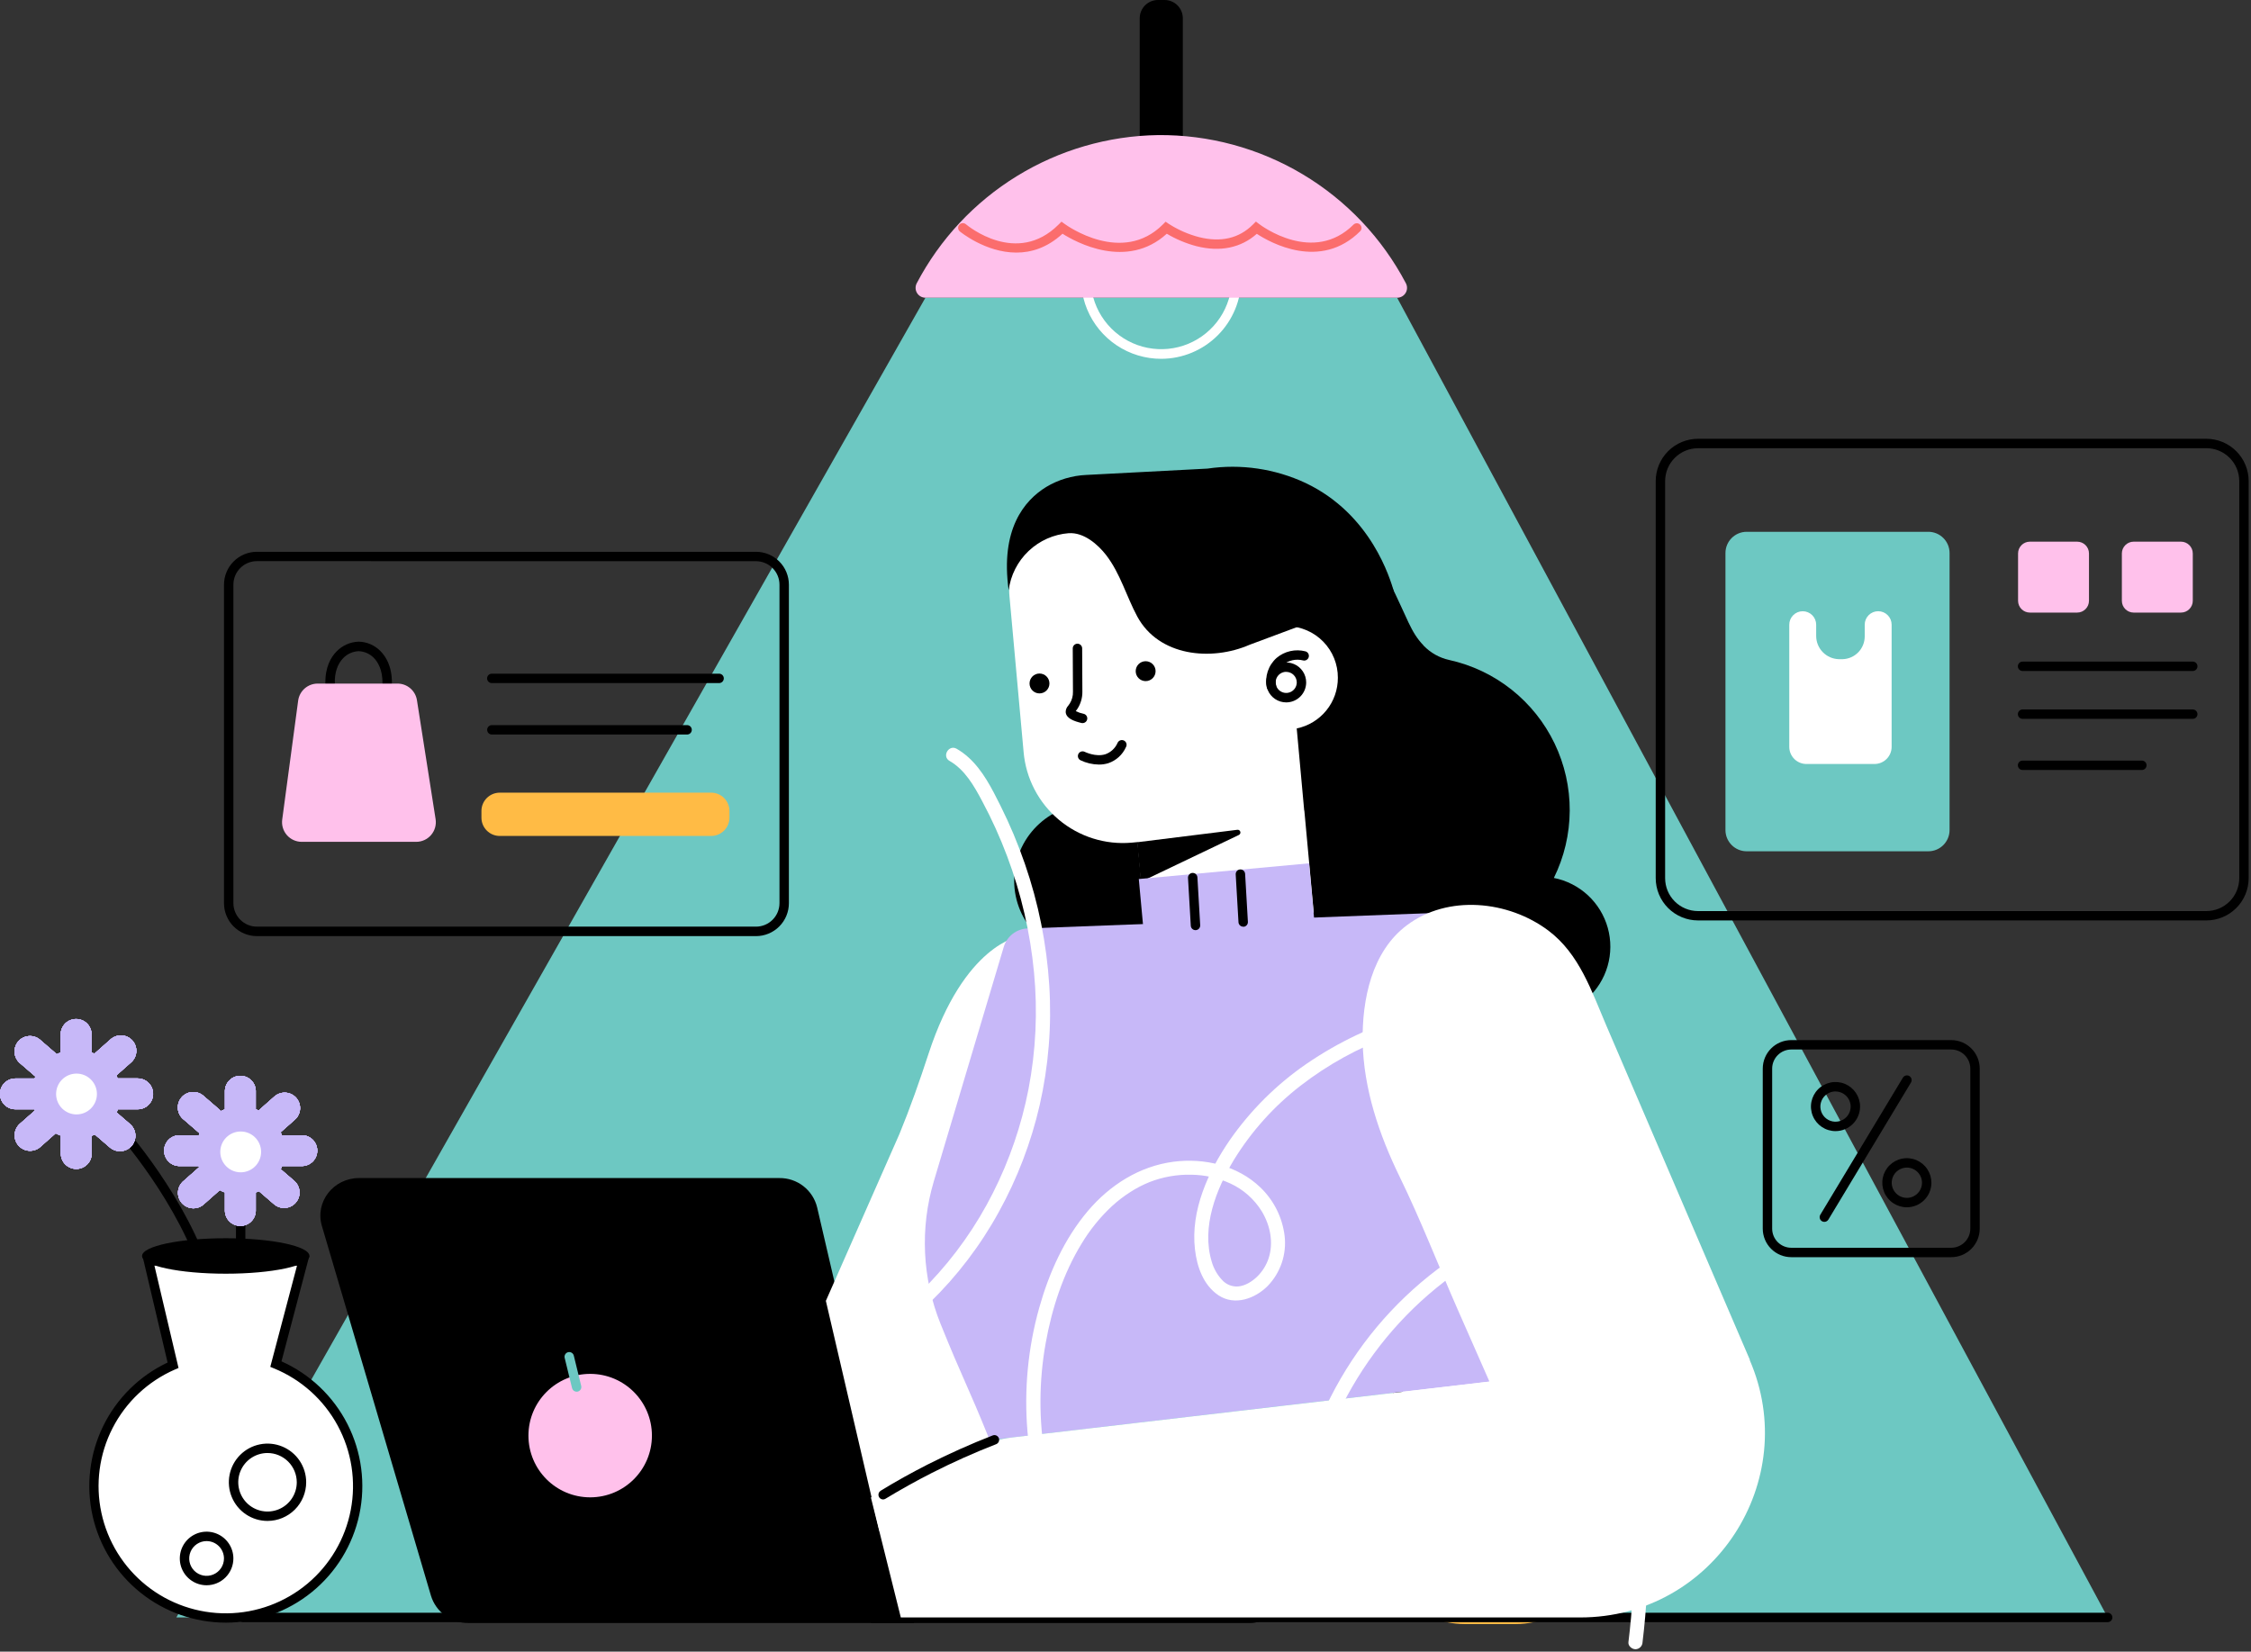 <svg width="650" height="477" viewBox="0 0 650 477" fill="none" xmlns="http://www.w3.org/2000/svg">
<rect x="0" y="0" width="650" height="477" fill="#333333" stroke="none"/>
<g id="Banner-Home">
<path id="Vector" d="M267.236 85.961L50.927 467.114H608.615L403.425 85.961H267.236Z" fill="#6DC8C2"/>
<g id="persen">
<path id="Vector_2" d="M563.433 363.073H517.247C515.064 363.071 512.971 362.203 511.428 360.66C509.885 359.116 509.017 357.023 509.015 354.841V308.614C509.017 306.431 509.885 304.338 511.428 302.795C512.971 301.251 515.064 300.383 517.247 300.381H563.433C565.616 300.383 567.709 301.251 569.252 302.795C570.796 304.338 571.664 306.431 571.665 308.614V354.841C571.664 357.023 570.796 359.116 569.252 360.66C567.709 362.203 565.616 363.071 563.433 363.073ZM517.247 303.098C515.785 303.1 514.383 303.682 513.349 304.716C512.315 305.75 511.734 307.151 511.732 308.614V354.841C511.734 356.303 512.315 357.705 513.349 358.739C514.383 359.772 515.785 360.354 517.247 360.356H563.433C564.896 360.354 566.297 359.772 567.331 358.739C568.365 357.705 568.947 356.303 568.949 354.841V308.614C568.947 307.151 568.365 305.75 567.331 304.716C566.297 303.682 564.896 303.1 563.433 303.098H517.247Z" fill="black"/>
<path id="Vector_3" d="M530.023 326.667C528.621 326.667 527.25 326.251 526.083 325.472C524.917 324.693 524.008 323.586 523.472 322.29C522.935 320.994 522.795 319.568 523.068 318.193C523.342 316.817 524.017 315.554 525.009 314.562C526.001 313.57 527.264 312.895 528.64 312.622C530.015 312.348 531.441 312.488 532.737 313.025C534.032 313.562 535.14 314.471 535.919 315.637C536.698 316.803 537.114 318.174 537.114 319.576C537.112 321.456 536.364 323.259 535.035 324.588C533.706 325.918 531.903 326.665 530.023 326.667ZM530.023 315.202C529.158 315.202 528.312 315.459 527.593 315.939C526.874 316.42 526.313 317.103 525.982 317.902C525.651 318.702 525.564 319.581 525.733 320.43C525.902 321.278 526.318 322.057 526.93 322.669C527.542 323.281 528.321 323.698 529.17 323.866C530.018 324.035 530.898 323.948 531.697 323.617C532.496 323.286 533.179 322.726 533.66 322.006C534.141 321.287 534.397 320.441 534.397 319.576C534.39 318.42 533.926 317.314 533.107 316.498C532.287 315.683 531.179 315.224 530.023 315.223V315.202Z" fill="black"/>
<path id="Vector_4" d="M550.624 348.667C549.22 348.667 547.847 348.25 546.681 347.469C545.514 346.689 544.605 345.579 544.069 344.281C543.534 342.984 543.395 341.556 543.671 340.18C543.948 338.803 544.627 337.54 545.622 336.55C546.617 335.559 547.883 334.887 549.261 334.617C550.639 334.347 552.066 334.492 553.361 335.034C554.656 335.576 555.761 336.49 556.536 337.661C557.311 338.831 557.721 340.206 557.715 341.61C557.704 343.484 556.952 345.278 555.624 346.6C554.295 347.922 552.498 348.665 550.624 348.667ZM550.624 337.202C549.758 337.202 548.913 337.458 548.193 337.939C547.474 338.419 546.914 339.103 546.582 339.902C546.251 340.701 546.165 341.581 546.334 342.429C546.502 343.277 546.919 344.057 547.531 344.669C548.142 345.28 548.922 345.697 549.77 345.866C550.619 346.035 551.498 345.948 552.298 345.617C553.097 345.286 553.78 344.725 554.261 344.006C554.741 343.286 554.998 342.441 554.998 341.576C554.996 340.416 554.535 339.305 553.715 338.485C552.895 337.665 551.783 337.203 550.624 337.202Z" fill="black"/>
<path id="Vector_5" d="M526.776 352.878C526.536 352.875 526.301 352.807 526.097 352.681C525.79 352.495 525.568 352.195 525.482 351.846C525.395 351.497 525.45 351.128 525.635 350.82L549.482 311.229C549.575 311.076 549.696 310.942 549.84 310.836C549.984 310.73 550.147 310.654 550.321 310.611C550.494 310.568 550.674 310.56 550.851 310.586C551.028 310.613 551.197 310.674 551.35 310.767C551.503 310.859 551.636 310.981 551.742 311.124C551.848 311.268 551.925 311.431 551.968 311.605C552.011 311.778 552.019 311.959 551.992 312.135C551.966 312.312 551.904 312.482 551.812 312.635L527.965 352.219C527.842 352.423 527.668 352.592 527.459 352.708C527.25 352.823 527.015 352.882 526.776 352.878Z" fill="black"/>
</g>
<g id="card-baju">
<path id="Vector_6" d="M637.101 265.823H490.33C487.087 265.823 483.978 264.535 481.685 262.243C479.392 259.95 478.104 256.84 478.104 253.598V138.947C478.104 135.704 479.392 132.594 481.685 130.302C483.978 128.009 487.087 126.721 490.33 126.721H637.101C640.343 126.721 643.453 128.009 645.746 130.302C648.038 132.594 649.327 135.704 649.327 138.947V253.611C649.323 256.851 648.033 259.957 645.741 262.247C643.449 264.537 640.341 265.823 637.101 265.823ZM490.33 129.451C487.808 129.451 485.389 130.453 483.606 132.236C481.823 134.02 480.821 136.438 480.821 138.96V253.611C480.821 256.133 481.823 258.552 483.606 260.335C485.389 262.118 487.808 263.12 490.33 263.12H637.101C639.623 263.12 642.041 262.118 643.825 260.335C645.608 258.552 646.61 256.133 646.61 253.611V138.947C646.61 136.425 645.608 134.006 643.825 132.223C642.041 130.439 639.623 129.438 637.101 129.438L490.33 129.451Z" fill="black"/>
<path id="Vector_7" d="M599.805 156.436H586.146C584.263 156.436 582.737 157.963 582.737 159.846V173.505C582.737 175.388 584.263 176.915 586.146 176.915H599.805C601.688 176.915 603.215 175.388 603.215 173.505V159.846C603.215 157.963 601.688 156.436 599.805 156.436Z" fill="#FFC1EB"/>
<path id="Vector_8" d="M629.779 156.436H616.12C614.237 156.436 612.71 157.963 612.71 159.846V173.505C612.71 175.388 614.237 176.915 616.12 176.915H629.779C631.662 176.915 633.189 175.388 633.189 173.505V159.846C633.189 157.963 631.662 156.436 629.779 156.436Z" fill="#FFC1EB"/>
<path id="Vector_9" d="M633.182 193.786H584.041C583.68 193.786 583.335 193.643 583.08 193.388C582.825 193.133 582.682 192.788 582.682 192.427C582.682 192.067 582.825 191.721 583.08 191.467C583.335 191.212 583.68 191.069 584.041 191.069H633.182C633.542 191.069 633.887 191.212 634.142 191.467C634.397 191.721 634.54 192.067 634.54 192.427C634.54 192.788 634.397 193.133 634.142 193.388C633.887 193.643 633.542 193.786 633.182 193.786Z" fill="black"/>
<path id="Vector_10" d="M633.182 207.608H584.041C583.68 207.608 583.335 207.465 583.08 207.21C582.825 206.955 582.682 206.61 582.682 206.25C582.682 205.889 582.825 205.544 583.08 205.289C583.335 205.034 583.68 204.891 584.041 204.891H633.182C633.542 204.891 633.887 205.034 634.142 205.289C634.397 205.544 634.54 205.889 634.54 206.25C634.54 206.61 634.397 206.955 634.142 207.21C633.887 207.465 633.542 207.608 633.182 207.608Z" fill="black"/>
<path id="Vector_11" d="M618.484 222.374H584.041C583.68 222.374 583.335 222.231 583.08 221.976C582.825 221.721 582.682 221.376 582.682 221.015C582.682 220.655 582.825 220.31 583.08 220.055C583.335 219.8 583.68 219.657 584.041 219.657H618.484C618.844 219.657 619.189 219.8 619.444 220.055C619.699 220.31 619.842 220.655 619.842 221.015C619.842 221.376 619.699 221.721 619.444 221.976C619.189 222.231 618.844 222.374 618.484 222.374Z" fill="black"/>
<g id="baju">
<path id="Vector_12" d="M556.818 153.583H504.383C500.992 153.583 498.243 156.332 498.243 159.724V239.714C498.243 243.105 500.992 245.854 504.383 245.854H556.818C560.209 245.854 562.958 243.105 562.958 239.714V159.724C562.958 156.332 560.209 153.583 556.818 153.583Z" fill="#6DC8C2"/>
<path id="Vector_13" d="M538.459 180.405V183.801C538.458 185.503 537.797 187.139 536.616 188.364C535.434 189.589 533.823 190.308 532.122 190.369C531.721 190.369 531.334 190.369 530.947 190.369C529.2 190.314 527.543 189.581 526.328 188.324C525.113 187.067 524.435 185.386 524.44 183.638V180.412C524.44 179.382 524.031 178.393 523.302 177.665C522.573 176.936 521.585 176.527 520.555 176.527C519.524 176.527 518.536 176.936 517.808 177.665C517.079 178.393 516.67 179.382 516.67 180.412V215.684C516.67 216.335 516.798 216.979 517.047 217.581C517.296 218.182 517.662 218.729 518.122 219.19C518.582 219.65 519.129 220.015 519.73 220.264C520.332 220.514 520.977 220.642 521.628 220.642H541.271C541.922 220.642 542.567 220.514 543.168 220.264C543.77 220.015 544.316 219.65 544.777 219.19C545.237 218.729 545.602 218.182 545.852 217.581C546.101 216.979 546.229 216.335 546.229 215.684V180.405C546.229 179.375 545.82 178.387 545.091 177.658C544.362 176.929 543.374 176.52 542.344 176.52C541.313 176.52 540.325 176.929 539.597 177.658C538.868 178.387 538.459 179.375 538.459 180.405Z" fill="white"/>
</g>
</g>
<g id="glas">
<path id="Vector_14" d="M457.11 386.118C457.11 382.838 445.482 380.175 431.13 380.175C416.778 380.175 405.15 382.838 405.15 386.118L402.358 415.433C408.865 414.374 417.98 414.306 426.022 419.305C428.889 421.14 432.054 422.462 435.375 423.21C440.965 424.385 449.38 424.664 459.507 420.371L457.11 386.118Z" fill="white"/>
<path id="Vector_15" d="M442.703 425.316C440.146 425.319 437.594 425.059 435.09 424.542C431.619 423.757 428.31 422.378 425.309 420.466C417.498 415.63 408.634 415.793 402.576 416.778L400.837 417.063L403.798 386.051C403.948 380.338 421.716 378.824 431.13 378.824C440.544 378.824 458.353 380.325 458.468 386.064L460.927 421.247L460.03 421.621C454.564 424.011 448.669 425.268 442.703 425.316ZM409.286 413.498C415.425 413.388 421.472 415 426.742 418.15C429.471 419.9 432.484 421.162 435.646 421.879C440.618 422.925 448.49 423.333 458.06 419.488L455.751 386.119C455.751 385.018 448.348 381.534 431.13 381.534C413.912 381.534 406.508 385.018 406.508 386.119V386.248L403.873 413.844C405.668 413.616 407.476 413.5 409.286 413.498Z" fill="black"/>
<path id="Vector_16" d="M461.3 417.967C450.521 422.259 441.556 421.981 435.606 420.806C432.099 420.059 428.739 418.74 425.662 416.9C417.056 411.894 407.391 411.969 400.463 413.022L397.631 440.917C397.269 444.47 397.656 448.059 398.768 451.453C399.88 454.847 401.691 457.97 404.085 460.62C406.48 463.27 409.403 465.388 412.667 466.838C415.931 468.288 419.462 469.037 423.034 469.037H437.589C441.102 469.037 444.577 468.312 447.798 466.908C451.018 465.504 453.914 463.451 456.304 460.877C458.695 458.303 460.529 455.263 461.691 451.948C462.853 448.633 463.319 445.113 463.059 441.61L461.3 417.967Z" fill="#FFBB45"/>
<path id="Vector_17" d="M429.065 451.411H428.943C428.584 451.378 428.254 451.205 428.023 450.928C427.793 450.652 427.681 450.295 427.713 449.937L436.169 356.342C436.291 354.92 436.943 353.595 437.996 352.633C439.05 351.67 440.427 351.139 441.854 351.146H461.973C462.333 351.146 462.679 351.289 462.933 351.544C463.188 351.798 463.331 352.144 463.331 352.504C463.331 352.864 463.188 353.21 462.933 353.465C462.679 353.719 462.333 353.863 461.973 353.863H441.854C441.108 353.861 440.388 354.139 439.836 354.642C439.284 355.145 438.941 355.836 438.873 356.579L430.417 450.175C430.386 450.512 430.23 450.826 429.98 451.055C429.73 451.284 429.404 451.411 429.065 451.411Z" fill="black"/>
<path id="Vector_18" d="M431.075 393.23C430.294 393.23 429.513 393.23 428.739 393.189C420.377 392.873 412.163 390.89 404.579 387.355C404.417 387.279 404.272 387.173 404.151 387.041C404.031 386.91 403.937 386.755 403.876 386.588C403.815 386.42 403.787 386.242 403.795 386.063C403.802 385.885 403.845 385.71 403.921 385.548C403.996 385.386 404.102 385.241 404.234 385.12C404.366 384.999 404.52 384.905 404.687 384.844C404.855 384.783 405.033 384.756 405.212 384.763C405.39 384.771 405.565 384.814 405.727 384.889C412.976 388.271 420.827 390.169 428.82 390.472C438.364 390.815 447.853 388.902 456.519 384.889C456.681 384.813 456.856 384.769 457.035 384.761C457.214 384.753 457.393 384.78 457.561 384.841C457.73 384.903 457.884 384.996 458.016 385.118C458.148 385.239 458.255 385.385 458.33 385.547C458.405 385.71 458.448 385.886 458.455 386.065C458.462 386.244 458.433 386.423 458.371 386.591C458.309 386.758 458.214 386.912 458.092 387.044C457.97 387.175 457.823 387.28 457.66 387.355C449.326 391.208 440.257 393.212 431.075 393.23Z" fill="black"/>
</g>
<g id="card-bag">
<path id="Vector_19" d="M218.292 270.354H74.19C71.668 270.354 69.25 269.352 67.466 267.568C65.683 265.785 64.681 263.367 64.681 260.845V168.866C64.681 166.344 65.683 163.925 67.466 162.142C69.25 160.359 71.668 159.357 74.19 159.357H218.292C220.814 159.357 223.232 160.359 225.016 162.142C226.799 163.925 227.801 166.344 227.801 168.866V260.824C227.804 262.075 227.56 263.313 227.083 264.469C226.606 265.625 225.906 266.676 225.023 267.561C224.14 268.446 223.091 269.149 221.936 269.628C220.781 270.107 219.542 270.354 218.292 270.354ZM74.19 162.053C72.389 162.053 70.661 162.769 69.388 164.043C68.114 165.316 67.398 167.044 67.398 168.845V260.824C67.398 262.626 68.114 264.353 69.388 265.627C70.661 266.901 72.389 267.616 74.19 267.616H218.292C220.093 267.616 221.821 266.901 223.095 265.627C224.368 264.353 225.084 262.626 225.084 260.824V168.866C225.084 167.064 224.368 165.337 223.095 164.063C221.821 162.789 220.093 162.074 218.292 162.074L74.19 162.053Z" fill="black"/>
<path id="Vector_20" d="M205.346 228.922H144.312C141.39 228.922 139.021 231.291 139.021 234.213V236.135C139.021 239.057 141.39 241.426 144.312 241.426H205.346C208.268 241.426 210.637 239.057 210.637 236.135V234.213C210.637 231.291 208.268 228.922 205.346 228.922Z" fill="#FFBB45"/>
<path id="Vector_21" d="M207.649 197.277H142.01C141.649 197.277 141.304 197.134 141.049 196.879C140.794 196.625 140.651 196.279 140.651 195.919C140.651 195.559 140.794 195.213 141.049 194.958C141.304 194.704 141.649 194.56 142.01 194.56H207.649C208.009 194.56 208.355 194.704 208.609 194.958C208.864 195.213 209.007 195.559 209.007 195.919C209.007 196.279 208.864 196.625 208.609 196.879C208.355 197.134 208.009 197.277 207.649 197.277Z" fill="black"/>
<path id="Vector_22" d="M198.405 212.132H142.03C141.67 212.132 141.324 211.989 141.07 211.734C140.815 211.479 140.672 211.134 140.672 210.773C140.672 210.413 140.815 210.067 141.07 209.813C141.324 209.558 141.67 209.415 142.03 209.415H198.405C198.765 209.415 199.111 209.558 199.365 209.813C199.62 210.067 199.763 210.413 199.763 210.773C199.763 211.134 199.62 211.479 199.365 211.734C199.111 211.989 198.765 212.132 198.405 212.132Z" fill="black"/>
<g id="bag">
<path id="Vector_23" d="M95.321 198.744C94.96 198.744 94.615 198.601 94.36 198.346C94.105 198.092 93.962 197.746 93.962 197.386C93.847 192.631 95.619 189.758 97.127 188.196C98.808 186.433 101.112 185.397 103.546 185.309C105.923 185.35 108.188 186.326 109.849 188.026C111.391 189.575 113.245 192.455 113.163 197.372C113.163 197.733 113.02 198.078 112.766 198.333C112.511 198.588 112.165 198.731 111.805 198.731C111.445 198.731 111.099 198.588 110.844 198.333C110.59 198.078 110.447 197.733 110.447 197.372C110.494 193.399 109.088 191.157 107.927 189.976C106.77 188.806 105.21 188.121 103.566 188.06C101.861 188.128 100.25 188.859 99.077 190.098C97.433 191.796 96.604 194.295 96.679 197.331C96.679 197.692 96.536 198.037 96.281 198.292C96.026 198.547 95.681 198.69 95.321 198.69V198.744Z" fill="black"/>
<path id="Vector_24" d="M120.159 243.124H87.123C86.313 243.124 85.513 242.952 84.775 242.617C84.038 242.283 83.381 241.795 82.847 241.186C82.314 240.577 81.917 239.861 81.683 239.086C81.45 238.31 81.384 237.494 81.492 236.692L86.097 202.337C86.281 200.975 86.953 199.726 87.989 198.821C89.024 197.917 90.353 197.419 91.728 197.42H114.787C116.14 197.418 117.45 197.901 118.479 198.78C119.508 199.659 120.188 200.878 120.397 202.215L125.783 236.57C125.911 237.381 125.861 238.21 125.637 239C125.413 239.79 125.02 240.522 124.485 241.146C123.95 241.769 123.287 242.269 122.54 242.61C121.793 242.952 120.981 243.127 120.159 243.124Z" fill="#FFC1EB"/>
</g>
</g>
<g id="laptop">
<path id="Vector_25" d="M361.28 468.724H251.485V444.986H361.28C362.796 444.986 364.251 445.588 365.323 446.661C366.396 447.733 366.999 449.188 366.999 450.705V462.998C366.999 463.75 366.852 464.494 366.565 465.189C366.278 465.884 365.857 466.515 365.326 467.047C364.795 467.578 364.164 468 363.47 468.288C362.775 468.576 362.031 468.724 361.28 468.724Z" fill="black"/>
<path id="Vector_26" d="M263.881 468.724H135.197C132.799 468.747 130.457 467.994 128.521 466.578C126.584 465.162 125.157 463.159 124.452 460.866L92.943 354.039C90.906 347.118 96.265 340.224 103.689 340.224H225.05C227.554 340.195 229.995 341.014 231.974 342.548C233.953 344.083 235.355 346.241 235.952 348.674L263.881 468.724Z" fill="black"/>
<path id="Vector_27" d="M170.421 432.434C180.268 432.434 188.25 424.451 188.25 414.604C188.25 404.758 180.268 396.775 170.421 396.775C160.574 396.775 152.592 404.758 152.592 414.604C152.592 424.451 160.574 432.434 170.421 432.434Z" fill="#FFC1EB"/>
<path id="Vector_28" d="M166.502 401.93C166.198 401.93 165.903 401.827 165.664 401.638C165.425 401.45 165.256 401.187 165.185 400.891L163.052 392.156C163.009 391.983 163.002 391.803 163.029 391.626C163.056 391.45 163.118 391.28 163.211 391.128C163.398 390.82 163.7 390.598 164.05 390.513C164.401 390.427 164.771 390.484 165.079 390.672C165.387 390.859 165.608 391.161 165.694 391.511L167.827 400.246C167.869 400.419 167.877 400.6 167.85 400.776C167.823 400.953 167.761 401.122 167.668 401.275C167.576 401.427 167.454 401.56 167.309 401.666C167.165 401.771 167.002 401.847 166.828 401.89C166.722 401.916 166.612 401.93 166.502 401.93Z" fill="#6DC8C2"/>
</g>
<path id="Vector_29" d="M608.615 468.48H70.176C69.816 468.48 69.47 468.337 69.216 468.082C68.961 467.827 68.818 467.482 68.818 467.121C68.818 466.761 68.961 466.416 69.216 466.161C69.47 465.906 69.816 465.763 70.176 465.763H608.615C608.975 465.763 609.32 465.906 609.575 466.161C609.83 466.416 609.973 466.761 609.973 467.121C609.973 467.482 609.83 467.827 609.575 468.082C609.32 468.337 608.975 468.48 608.615 468.48Z" fill="black"/>
<g id="lamp">
<path id="Vector_30" d="M335.327 103.627C330.751 103.634 326.277 102.283 322.469 99.746C318.661 97.209 315.692 93.599 313.936 89.374C312.18 85.149 311.718 80.497 312.606 76.009C313.495 71.52 315.695 67.396 318.928 64.159C322.161 60.921 326.282 58.715 330.769 57.82C335.256 56.925 339.908 57.381 344.136 59.13C348.364 60.88 351.978 63.844 354.52 67.648C357.063 71.452 358.42 75.924 358.42 80.5C358.411 86.625 355.976 92.497 351.649 96.832C347.321 101.166 341.452 103.609 335.327 103.627ZM335.327 60.09C331.297 60.09 327.357 61.285 324.007 63.524C320.656 65.763 318.044 68.945 316.502 72.668C314.959 76.392 314.556 80.489 315.342 84.441C316.128 88.394 318.069 92.025 320.919 94.874C323.768 97.724 327.399 99.665 331.352 100.451C335.304 101.237 339.401 100.834 343.125 99.291C346.848 97.749 350.03 95.137 352.269 91.787C354.508 88.436 355.703 84.496 355.703 80.466C355.689 75.066 353.538 69.892 349.719 66.074C345.901 62.255 340.727 60.104 335.327 60.09Z" fill="white"/>
<path id="Vector_31" d="M336.285 0H334.376C331.465 0 329.105 2.36 329.105 5.271V48.835C329.105 51.746 331.465 54.106 334.376 54.106H336.285C339.196 54.106 341.555 51.746 341.555 48.835V5.271C341.555 2.36 339.196 0 336.285 0Z" fill="black"/>
<path id="Vector_32" d="M334.335 39.014C319.956 39.231 305.902 43.32 293.65 50.85C281.399 58.38 271.404 69.073 264.716 81.804C264.486 82.238 264.373 82.724 264.387 83.215C264.4 83.706 264.541 84.185 264.795 84.606C265.048 85.026 265.406 85.374 265.834 85.615C266.262 85.856 266.745 85.982 267.236 85.981H403.452C403.942 85.981 404.425 85.854 404.851 85.612C405.278 85.371 405.635 85.023 405.888 84.603C406.141 84.182 406.281 83.704 406.295 83.213C406.308 82.723 406.194 82.238 405.965 81.804C399.117 68.773 388.807 57.883 376.169 50.334C363.531 42.784 349.056 38.867 334.335 39.014Z" fill="#FFC1EB"/>
<path id="Vector_33" d="M293.488 72.947C284.549 72.947 277.261 66.909 277.153 66.834C276.877 66.602 276.705 66.27 276.674 65.91C276.644 65.551 276.757 65.195 276.99 64.919C277.222 64.643 277.554 64.471 277.913 64.441C278.273 64.41 278.629 64.524 278.905 64.756C279.503 65.259 293.63 76.9 305.693 64.838L306.515 64.016L307.459 64.695C308.138 65.184 324.045 76.567 335.789 64.831L336.584 64.029L337.521 64.668C340.194 66.383 343.122 67.667 346.194 68.471C352.545 70.074 357.802 68.852 361.816 64.831L362.659 63.989L363.603 64.709C364.234 65.191 379.272 76.432 390.88 64.831C391.138 64.596 391.476 64.47 391.825 64.478C392.173 64.486 392.506 64.627 392.753 64.874C393 65.12 393.142 65.451 393.152 65.8C393.161 66.148 393.036 66.487 392.802 66.746C381.296 78.252 366.741 70.04 362.917 67.527C358.312 71.603 352.301 72.839 345.447 71.086C342.453 70.293 339.584 69.086 336.923 67.5C325.377 78.007 310.672 69.952 306.814 67.5C302.392 71.569 297.753 72.947 293.488 72.947Z" fill="#FB6D6D"/>
</g>
<g id="she">
<path id="Vector_34" d="M448.694 253.55C451.67 247.518 453.236 240.889 453.273 234.164C453.31 227.439 451.817 220.793 448.907 214.729C445.997 208.666 441.747 203.343 436.477 199.164C431.208 194.985 425.057 192.059 418.49 190.607C415.661 189.988 413.08 188.544 411.073 186.457V186.423C407.228 182.402 406.569 178.796 401.115 167.867C400.531 166.685 400.042 165.734 399.757 165.191L354.324 182.81L366.639 220.459C364.106 228.408 363.866 236.911 365.947 244.99C368.028 253.07 372.344 260.399 378.402 266.137C384.459 271.874 392.011 275.787 400.192 277.427C408.372 279.067 416.849 278.367 424.65 275.407C425.023 279.135 426.424 282.687 428.698 285.666C430.971 288.644 434.027 290.933 437.525 292.276C441.023 293.619 444.826 293.965 448.508 293.273C452.191 292.582 455.61 290.881 458.382 288.361C461.155 285.84 463.173 282.599 464.211 278.999C465.25 275.398 465.268 271.58 464.263 267.971C463.258 264.361 461.271 261.101 458.522 258.554C455.773 256.008 452.37 254.276 448.694 253.55Z" fill="black"/>
<path id="Vector_35" d="M315.018 276.473C327.262 276.473 337.188 266.548 337.188 254.304C337.188 242.06 327.262 232.134 315.018 232.134C302.775 232.134 292.849 242.06 292.849 254.304C292.849 266.548 302.775 276.473 315.018 276.473Z" fill="black"/>
<path id="Vector_36" d="M386.322 195.749C386.343 191.849 384.827 188.099 382.103 185.309C379.379 182.519 375.665 180.913 371.767 180.84L370.85 170.856C370.58 167.689 369.689 164.607 368.226 161.786C366.764 158.965 364.759 156.46 362.327 154.415C359.894 152.37 357.082 150.825 354.052 149.869C351.021 148.913 347.832 148.564 344.666 148.842L307.887 152.272C303.072 152.75 298.642 155.117 295.57 158.856C292.498 162.594 291.033 167.398 291.497 172.214L295.573 217.137C295.894 220.909 296.957 224.581 298.699 227.942C300.442 231.303 302.831 234.287 305.729 236.723C308.627 239.159 311.977 240.999 315.588 242.139C319.198 243.278 322.998 243.693 326.769 243.362L328.474 243.199L330.776 268.098L379.36 263.575L376.643 234.084H376.603L374.443 210.372C377.806 209.68 380.826 207.845 382.991 205.18C385.156 202.515 386.333 199.183 386.322 195.749Z" fill="white"/>
<path id="Vector_37" d="M371.407 202.853C370.266 202.853 369.151 202.515 368.203 201.881C367.255 201.248 366.516 200.347 366.079 199.293C365.643 198.24 365.528 197.08 365.751 195.962C365.973 194.843 366.523 193.816 367.329 193.009C368.136 192.203 369.163 191.654 370.282 191.431C371.4 191.209 372.56 191.323 373.613 191.759C374.667 192.196 375.568 192.935 376.201 193.883C376.835 194.831 377.173 195.946 377.173 197.087C377.171 198.616 376.563 200.081 375.482 201.162C374.401 202.243 372.936 202.851 371.407 202.853ZM371.407 194.023C370.804 194.023 370.214 194.202 369.712 194.537C369.211 194.873 368.82 195.349 368.589 195.906C368.358 196.463 368.298 197.077 368.416 197.668C368.533 198.26 368.824 198.803 369.25 199.23C369.677 199.656 370.22 199.947 370.812 200.064C371.403 200.182 372.017 200.121 372.574 199.891C373.131 199.66 373.607 199.269 373.942 198.767C374.278 198.266 374.456 197.676 374.456 197.073C374.451 196.267 374.128 195.496 373.556 194.927C372.985 194.359 372.213 194.039 371.407 194.037V194.023Z" fill="black"/>
<path id="Vector_38" d="M328.372 243.239L357.299 239.646C357.485 239.623 357.674 239.666 357.83 239.769C357.987 239.872 358.102 240.028 358.154 240.208C358.207 240.388 358.193 240.581 358.116 240.752C358.039 240.923 357.904 241.061 357.734 241.141L329.418 254.67L328.372 243.239Z" fill="black"/>
<path id="Vector_39" d="M367.155 199.593C366.836 199.599 366.525 199.493 366.277 199.293C366.029 199.093 365.858 198.812 365.796 198.499C365.484 196.959 365.582 195.363 366.081 193.872C366.579 192.381 367.46 191.046 368.635 190.003C369.771 189.044 371.12 188.372 372.569 188.043C374.017 187.713 375.524 187.735 376.963 188.108C377.309 188.204 377.603 188.434 377.78 188.748C377.957 189.061 378.003 189.432 377.907 189.778C377.81 190.125 377.58 190.419 377.266 190.596C376.953 190.773 376.583 190.819 376.236 190.723C375.237 190.471 374.192 190.458 373.187 190.685C372.182 190.911 371.244 191.371 370.449 192.027C369.631 192.753 369.018 193.683 368.672 194.721C368.327 195.759 368.26 196.87 368.479 197.943C368.515 198.118 368.516 198.298 368.481 198.474C368.447 198.65 368.378 198.817 368.279 198.966C368.18 199.114 368.052 199.242 367.904 199.342C367.755 199.441 367.588 199.511 367.413 199.545C367.328 199.568 367.242 199.584 367.155 199.593Z" fill="black"/>
<path id="Vector_40" d="M300.164 200.259C301.751 200.259 303.037 198.972 303.037 197.386C303.037 195.799 301.751 194.513 300.164 194.513C298.577 194.513 297.291 195.799 297.291 197.386C297.291 198.972 298.577 200.259 300.164 200.259Z" fill="black"/>
<path id="Vector_41" d="M330.817 196.707C332.404 196.707 333.69 195.42 333.69 193.833C333.69 192.247 332.404 190.96 330.817 190.96C329.23 190.96 327.944 192.247 327.944 193.833C327.944 195.42 329.23 196.707 330.817 196.707Z" fill="black"/>
<path id="Vector_42" d="M312.614 208.844C312.506 208.844 312.399 208.831 312.295 208.803C310.128 208.28 307.887 207.493 307.73 205.679C307.714 204.991 307.971 204.325 308.444 203.825C308.579 203.648 308.736 203.444 308.905 203.18C309.54 202.163 309.861 200.982 309.829 199.784L309.768 187.259C309.768 186.899 309.911 186.553 310.166 186.298C310.421 186.044 310.766 185.9 311.127 185.9C311.487 185.9 311.832 186.044 312.087 186.298C312.342 186.553 312.485 186.899 312.485 187.259L312.546 199.784C312.564 201.486 312.093 203.157 311.188 204.599C310.97 204.932 310.794 205.176 310.637 205.38C311.358 205.731 312.121 205.989 312.906 206.148C313.233 206.222 313.521 206.415 313.715 206.689C313.908 206.964 313.993 207.3 313.954 207.633C313.914 207.966 313.752 208.273 313.5 208.494C313.248 208.715 312.922 208.835 312.587 208.831L312.614 208.844Z" fill="black"/>
<path id="Vector_43" d="M317.287 220.805C315.451 220.779 313.643 220.353 311.989 219.555C311.669 219.39 311.427 219.105 311.316 218.762C311.206 218.418 311.237 218.045 311.402 217.725C311.567 217.404 311.852 217.162 312.195 217.052C312.539 216.942 312.912 216.972 313.232 217.137C313.273 217.137 316.404 218.726 319.23 217.816C320.001 217.536 320.707 217.102 321.304 216.54C321.902 215.979 322.38 215.301 322.707 214.549C322.781 214.38 322.888 214.227 323.022 214.1C323.157 213.973 323.316 213.875 323.49 213.812C323.663 213.749 323.848 213.722 324.033 213.732C324.217 213.743 324.398 213.791 324.563 213.874C324.728 213.957 324.875 214.073 324.994 214.214C325.113 214.356 325.201 214.52 325.255 214.697C325.308 214.874 325.325 215.06 325.304 215.244C325.282 215.427 325.224 215.605 325.132 215.765C324.649 216.845 323.95 217.814 323.077 218.612C322.204 219.41 321.177 220.02 320.058 220.404C319.161 220.683 318.226 220.818 317.287 220.805Z" fill="black"/>
<path id="Vector_44" d="M377.996 249.33L328.84 253.864L330.927 276.488L380.083 271.954L377.996 249.33Z" fill="#C7B8F8"/>
<path id="Vector_45" d="M308.586 153.998C312.906 153.658 317.029 157.21 319.454 160.369C323.529 165.694 325.247 172.187 328.385 178.028C334.614 189.575 349.781 191.021 360.831 186.213L402.467 170.679C401.435 167.358 396.096 148.578 377.003 139.49C368.169 135.358 358.315 133.912 348.667 135.333L313.626 137.167C309.547 137.35 305.579 138.547 302.079 140.651C295.742 144.557 288.814 152.877 291.266 170.448C291.825 166.128 293.855 162.133 297.015 159.134C300.174 156.135 304.27 154.317 308.614 153.984L308.586 153.998Z" fill="black"/>
<path id="Vector_46" d="M294.241 270.469C294.241 270.469 278.484 272.676 268.132 304.307C265.572 312.132 262.855 319.875 259.717 327.509L238.478 375.692L253.944 442.181L288.617 419.631L277.037 389.684C270.53 374.062 268.615 356.457 273.525 340.278L294.241 270.469Z" fill="white"/>
<path id="Vector_47" d="M430.091 398.989L285.778 415.895C279.306 399.845 278.063 398.371 271.596 382.335C266.306 369.229 265.619 354.715 269.647 341.168L289.84 273.484C290.284 271.981 291.189 270.656 292.427 269.695C293.665 268.735 295.175 268.188 296.741 268.132L424.052 263.289C427.156 319.019 427.021 343.26 430.091 398.989Z" fill="#C7B8F8"/>
<path id="Vector_48" d="M274.15 219.725C278.66 222.306 281.303 227.02 283.659 231.462C286.388 236.565 288.778 241.843 290.811 247.26C294.883 258.068 297.498 269.37 298.588 280.868C299.66 292.119 299.12 303.465 296.986 314.563C294.958 324.983 291.5 335.072 286.709 344.544C281.919 354.047 275.753 362.792 268.411 370.497C267.505 371.461 266.564 372.407 265.586 373.336C263.697 375.163 266.577 378.043 268.465 376.215C276.382 368.52 283.107 359.689 288.421 350.011C293.766 340.338 297.735 329.966 300.212 319.196C302.784 307.868 303.719 296.23 302.99 284.637C302.242 272.65 299.873 260.819 295.946 249.468C293.962 243.71 291.6 238.09 288.876 232.644C286.424 227.74 283.802 222.489 279.679 218.761C278.627 217.798 277.472 216.953 276.236 216.241C273.953 214.937 271.902 218.455 274.198 219.759L274.15 219.725Z" fill="white"/>
<path id="Vector_49" d="M376.48 455.717C375.972 440.29 378.966 424.947 385.236 410.842C391.46 396.664 400.756 384.046 412.452 373.899C418.564 368.649 425.574 363.406 433.629 361.809C437.2 361.084 440.904 361.38 444.313 362.665C445.711 363.239 447.047 363.954 448.3 364.798C449.562 365.663 450.734 366.653 451.798 367.753C456.492 372.507 459.636 378.892 461.878 385.14C464.866 393.508 466.836 402.331 468.425 411.059C471.797 429.583 472.654 448.477 470.972 467.23C470.764 469.58 470.515 471.926 470.225 474.267C470.089 475.36 471.258 476.304 472.263 476.304C472.8 476.292 473.311 476.074 473.69 475.694C474.07 475.314 474.289 474.803 474.301 474.267C476.669 454.787 476.34 435.074 473.323 415.685C471.899 406.283 469.809 396.996 467.067 387.891C464.914 380.814 461.939 373.838 457.375 367.97C452.912 362.217 446.725 358.04 439.342 357.401C430.383 356.634 421.92 361.429 415.012 366.625C402.106 376.399 391.591 388.981 384.264 403.418C376.862 417.825 372.795 433.712 372.364 449.903C372.317 451.839 372.364 453.768 372.405 455.704C372.494 458.319 376.569 458.332 376.48 455.704V455.717Z" fill="white"/>
<path id="Vector_50" d="M301.835 421.179C299.94 410.149 299.981 398.873 301.957 387.857C303.757 377.825 306.997 367.868 312.336 359.14C314.734 355.158 317.674 351.528 321.07 348.354C322.714 346.844 324.487 345.48 326.368 344.279C328.124 343.142 329.985 342.176 331.924 341.392C335.773 339.887 339.883 339.162 344.014 339.26C347.927 339.306 351.785 340.179 355.337 341.82C359.025 343.534 362.135 346.283 364.289 349.733C366.809 353.842 367.807 358.875 366.326 363.399C365.673 365.374 364.56 367.167 363.08 368.629C361.64 370.042 359.636 371.346 357.517 371.529C356.633 371.593 355.748 371.448 354.93 371.107C354.113 370.766 353.386 370.238 352.81 369.566C351.45 368.091 350.455 366.319 349.903 364.39C346.86 354.372 351.187 343.423 356.342 334.906C361.394 326.7 367.888 319.475 375.509 313.579C383.462 307.421 392.329 302.544 401.788 299.125C412.249 295.356 423.143 292.921 434.213 291.878C436.93 291.606 439.647 291.402 442.364 291.266C442.9 291.253 443.41 291.034 443.79 290.654C444.169 290.275 444.388 289.765 444.402 289.229C444.402 288.688 444.187 288.17 443.805 287.788C443.423 287.406 442.904 287.191 442.364 287.191C430.472 287.707 418.686 289.656 407.262 292.998C396.563 296.143 386.426 300.956 377.228 307.262C368.596 313.207 361.105 320.657 355.113 329.255C348.898 338.315 343.749 349.59 345.06 360.838C345.644 365.871 347.471 371.142 351.852 374.083C356.539 377.207 362.434 375.047 366.082 371.366C367.905 369.472 369.286 367.198 370.128 364.708C370.97 362.217 371.251 359.572 370.952 356.96C370.309 351.602 367.824 346.634 363.922 342.907C357.361 336.597 347.743 334.356 338.879 335.51C329.031 336.794 320.493 342.228 314.129 349.733C307.337 357.768 302.922 367.596 300.09 377.676C296.831 389.286 295.68 401.386 296.693 413.402C296.945 416.384 297.373 419.366 297.848 422.32C297.992 422.841 298.338 423.283 298.807 423.549C299.277 423.815 299.834 423.884 300.354 423.74C300.87 423.588 301.307 423.242 301.573 422.774C301.839 422.307 301.913 421.755 301.781 421.234L301.835 421.179Z" fill="white"/>
<path id="Vector_51" d="M505.218 392.713H505.293L494.962 368.669L473.227 318.034C470.098 310.753 466.969 303.467 463.841 296.177C459.575 286.254 456.098 275.515 447.105 268.75C435.558 260.077 418.102 258.291 406.203 267.249C396.076 274.87 393.298 288.713 393.481 300.762C393.726 314.421 398.236 327.706 404.172 339.864C410.285 352.389 415.311 365.43 420.928 378.192L430.097 399.017L292.564 415.1C288.001 415.63 283.547 416.86 279.36 418.748C273.587 421.36 267.714 424.168 261.741 427.17C258.241 428.927 254.822 430.697 251.485 432.481L260.118 467.121H456.301C494.874 467.121 520.358 427.564 505.218 392.713Z" fill="white"/>
<path id="Vector_52" d="M345.209 268.628C344.863 268.629 344.529 268.497 344.277 268.26C344.024 268.022 343.872 267.697 343.851 267.351L343.049 253.536C343.029 253.176 343.152 252.822 343.392 252.553C343.632 252.283 343.97 252.12 344.33 252.1C344.69 252.079 345.044 252.202 345.313 252.442C345.583 252.682 345.746 253.02 345.766 253.38L346.568 267.188C346.579 267.367 346.555 267.546 346.496 267.715C346.438 267.884 346.347 268.04 346.228 268.173C346.11 268.307 345.966 268.416 345.805 268.494C345.644 268.572 345.469 268.618 345.291 268.628H345.209Z" fill="black"/>
<path id="Vector_53" d="M358.984 267.623C358.637 267.624 358.304 267.492 358.051 267.254C357.799 267.017 357.646 266.692 357.626 266.346L356.824 252.531C356.814 252.353 356.839 252.174 356.898 252.005C356.956 251.836 357.048 251.681 357.167 251.548C357.286 251.414 357.43 251.305 357.59 251.228C357.751 251.15 357.926 251.105 358.104 251.094C358.283 251.084 358.461 251.109 358.63 251.168C358.799 251.227 358.954 251.318 359.088 251.437C359.221 251.556 359.33 251.7 359.408 251.861C359.485 252.022 359.531 252.196 359.541 252.375L360.342 266.217C360.353 266.396 360.329 266.574 360.271 266.743C360.213 266.913 360.122 267.068 360.003 267.202C359.884 267.336 359.74 267.445 359.58 267.523C359.419 267.601 359.244 267.647 359.065 267.657L358.984 267.623Z" fill="black"/>
<path id="Vector_54" d="M254.976 433.045C254.684 433.038 254.402 432.936 254.172 432.755C253.942 432.574 253.777 432.324 253.7 432.042C253.624 431.759 253.641 431.46 253.748 431.188C253.856 430.916 254.048 430.686 254.297 430.532C258.712 427.815 263.29 425.289 267.881 422.945C273.994 419.855 280.29 417.029 286.661 414.55C286.997 414.42 287.371 414.428 287.701 414.573C288.031 414.718 288.29 414.989 288.421 415.325C288.551 415.661 288.543 416.035 288.398 416.364C288.252 416.694 287.982 416.953 287.646 417.084C281.357 419.529 275.122 422.314 269.111 425.37C264.567 427.679 260.057 430.199 255.689 432.841C255.476 432.976 255.228 433.047 254.976 433.045Z" fill="black"/>
</g>
<g id="vas-flowwer">
<path id="Vector_55" d="M79.665 393.95L87.537 364.146H42.879L49.97 394.276C41.916 397.79 35.325 403.98 31.313 411.798C27.302 419.616 26.116 428.581 27.958 437.172C29.8 445.764 34.556 453.455 41.42 458.941C48.284 464.427 56.834 467.372 65.62 467.275C74.407 467.179 82.89 464.047 89.632 458.412C96.374 452.776 100.959 444.983 102.612 436.353C104.265 427.723 102.884 418.786 98.701 411.058C94.519 403.33 87.794 397.286 79.665 393.95Z" fill="white"/>
<path id="Vector_56" d="M65.204 468.622C56.244 468.615 47.554 465.557 40.563 459.953C33.572 454.349 28.697 446.532 26.74 437.788C24.784 429.045 25.862 419.895 29.797 411.846C33.733 403.797 40.292 397.327 48.394 393.501L41.16 362.787H89.296L81.281 393.162C89.525 396.848 96.254 403.251 100.345 411.301C104.436 419.352 105.642 428.562 103.76 437.394C101.878 446.226 97.023 454.145 90.006 459.828C82.989 465.512 74.234 468.616 65.204 468.622ZM44.59 365.504L51.552 395.07L50.513 395.519C42.744 398.907 36.386 404.877 32.516 412.417C28.645 419.957 27.501 428.604 29.277 436.891C31.053 445.179 35.639 452.597 42.259 457.89C48.879 463.182 57.126 466.023 65.601 465.93C74.076 465.838 82.258 462.818 88.761 457.382C95.264 451.947 99.688 444.43 101.282 436.106C102.877 427.782 101.544 419.162 97.51 411.708C93.477 404.254 86.99 398.424 79.149 395.206L78.048 394.751L85.771 365.504H44.59Z" fill="black"/>
<path id="Vector_57" d="M65.191 367.848C78.537 367.848 89.357 365.555 89.357 362.726C89.357 359.898 78.537 357.605 65.191 357.605C51.844 357.605 41.024 359.898 41.024 362.726C41.024 365.555 51.844 367.848 65.191 367.848Z" fill="black"/>
<path id="Vector_58" d="M58.616 366.849C58.339 366.848 58.069 366.763 57.842 366.604C57.614 366.444 57.441 366.22 57.346 365.96C49.1 343.478 32.059 325.207 31.889 325.051C31.766 324.921 31.671 324.768 31.607 324.601C31.543 324.435 31.513 324.257 31.518 324.078C31.523 323.9 31.563 323.724 31.636 323.561C31.709 323.398 31.814 323.251 31.943 323.128C32.073 323.006 32.226 322.91 32.393 322.846C32.559 322.783 32.737 322.752 32.916 322.758C33.094 322.763 33.27 322.803 33.433 322.876C33.596 322.949 33.743 323.053 33.865 323.183C34.042 323.373 51.457 342.011 59.893 365.022C60.01 365.357 59.991 365.723 59.842 366.044C59.692 366.365 59.423 366.615 59.091 366.741C58.94 366.804 58.779 366.841 58.616 366.849Z" fill="black"/>
<path id="Vector_59" d="M69.497 367.033C69.137 367.033 68.791 366.89 68.536 366.635C68.282 366.38 68.138 366.035 68.138 365.674V346.222C68.138 345.861 68.282 345.516 68.536 345.261C68.791 345.006 69.137 344.863 69.497 344.863C69.857 344.863 70.203 345.006 70.457 345.261C70.712 345.516 70.855 345.861 70.855 346.222V365.674C70.855 366.035 70.712 366.38 70.457 366.635C70.203 366.89 69.857 367.033 69.497 367.033Z" fill="black"/>
<path id="Vector_60" d="M39.754 311.453H33.961C33.852 311.154 33.73 310.862 33.601 310.576L37.819 306.841C38.265 306.456 38.631 305.987 38.895 305.46C39.158 304.933 39.315 304.359 39.355 303.771C39.394 303.183 39.317 302.593 39.127 302.035C38.937 301.477 38.638 300.963 38.248 300.521C37.857 300.08 37.383 299.721 36.852 299.464C36.322 299.208 35.746 299.059 35.157 299.027C34.569 298.995 33.98 299.08 33.425 299.278C32.869 299.475 32.359 299.781 31.923 300.178L27.481 304.11C27.413 304.171 27.359 304.246 27.291 304.314C27.012 304.185 26.727 304.07 26.435 303.961V298.575C26.39 297.424 25.901 296.335 25.071 295.537C24.241 294.739 23.134 294.293 21.983 294.293C20.831 294.293 19.724 294.739 18.894 295.537C18.064 296.335 17.575 297.424 17.53 298.575V303.961C17.119 304.112 16.715 304.284 16.322 304.477C16.196 304.323 16.06 304.177 15.914 304.042L11.438 300.178C10.537 299.46 9.393 299.119 8.246 299.226C7.099 299.333 6.038 299.881 5.286 300.753C4.534 301.626 4.149 302.755 4.212 303.906C4.275 305.056 4.781 306.137 5.624 306.922L10.12 310.801C10.156 310.832 10.194 310.859 10.236 310.882C10.154 311.072 10.086 311.269 10.012 311.466H4.428C3.254 311.472 2.13 311.941 1.301 312.772C0.471 313.602 0.004 314.727 0 315.902C-1.37164e-06 317.082 0.468 318.214 1.303 319.05C2.137 319.885 3.268 320.355 4.449 320.357H9.978L10.114 320.724H10.073L5.624 324.657C4.784 325.451 4.285 326.541 4.233 327.696C4.182 328.851 4.582 329.981 5.348 330.847C6.114 331.713 7.187 332.247 8.34 332.337C9.493 332.426 10.636 332.064 11.526 331.326L15.968 327.394L16.063 327.292C16.549 327.554 17.053 327.781 17.571 327.971V333.31C17.616 334.46 18.105 335.549 18.935 336.347C19.765 337.146 20.872 337.591 22.023 337.591C23.175 337.591 24.282 337.146 25.112 336.347C25.942 335.549 26.431 334.46 26.476 333.31V328.025C26.781 327.91 27.087 327.788 27.386 327.645L31.746 331.401C32.644 332.169 33.811 332.55 34.989 332.458C36.167 332.366 37.261 331.81 38.029 330.912C38.797 330.014 39.178 328.848 39.086 327.669C38.994 326.491 38.438 325.398 37.54 324.629L33.669 321.288C33.804 320.982 33.927 320.67 34.042 320.357H39.754C40.936 320.357 42.069 319.888 42.905 319.052C43.74 318.217 44.21 317.083 44.21 315.902C44.208 314.721 43.738 313.589 42.903 312.755C42.067 311.921 40.935 311.453 39.754 311.453Z" fill="#C7B8F8"/>
<path id="Vector_61" d="M39.754 311.453H33.961C33.852 311.154 33.73 310.862 33.601 310.576L37.819 306.841C38.265 306.456 38.631 305.987 38.895 305.46C39.158 304.933 39.315 304.359 39.355 303.771C39.394 303.183 39.317 302.593 39.127 302.035C38.937 301.477 38.638 300.963 38.248 300.521C37.857 300.08 37.383 299.721 36.852 299.464C36.322 299.208 35.746 299.059 35.157 299.027C34.569 298.995 33.98 299.08 33.425 299.278C32.869 299.475 32.359 299.781 31.923 300.178L27.481 304.11C27.413 304.171 27.359 304.246 27.291 304.314C27.012 304.185 26.727 304.07 26.435 303.961V298.575C26.39 297.424 25.901 296.335 25.071 295.537C24.241 294.739 23.134 294.293 21.983 294.293C20.831 294.293 19.724 294.739 18.894 295.537C18.064 296.335 17.575 297.424 17.53 298.575V303.961C17.119 304.112 16.715 304.284 16.322 304.477C16.196 304.323 16.06 304.177 15.914 304.042L11.438 300.178C10.537 299.46 9.393 299.119 8.246 299.226C7.099 299.333 6.038 299.881 5.286 300.753C4.534 301.626 4.149 302.755 4.212 303.906C4.275 305.056 4.781 306.137 5.624 306.922L10.12 310.801C10.156 310.832 10.194 310.859 10.236 310.882C10.154 311.072 10.086 311.269 10.012 311.466H4.428C3.254 311.472 2.13 311.941 1.301 312.772C0.471 313.602 0.004 314.727 0 315.902C-1.37164e-06 317.082 0.468 318.214 1.303 319.05C2.137 319.885 3.268 320.355 4.449 320.357H9.978L10.114 320.724H10.073L5.624 324.657C4.784 325.451 4.285 326.541 4.233 327.696C4.182 328.851 4.582 329.981 5.348 330.847C6.114 331.713 7.187 332.247 8.34 332.337C9.493 332.426 10.636 332.064 11.526 331.326L15.968 327.394L16.063 327.292C16.549 327.554 17.053 327.781 17.571 327.971V333.31C17.616 334.46 18.105 335.549 18.935 336.347C19.765 337.146 20.872 337.591 22.023 337.591C23.175 337.591 24.282 337.146 25.112 336.347C25.942 335.549 26.431 334.46 26.476 333.31V328.025C26.781 327.91 27.087 327.788 27.386 327.645L31.746 331.401C32.644 332.169 33.811 332.55 34.989 332.458C36.167 332.366 37.261 331.81 38.029 330.912C38.797 330.014 39.178 328.848 39.086 327.669C38.994 326.491 38.438 325.398 37.54 324.629L33.669 321.288C33.804 320.982 33.927 320.67 34.042 320.357H39.754C40.936 320.357 42.069 319.888 42.905 319.052C43.74 318.217 44.21 317.083 44.21 315.902C44.208 314.721 43.738 313.589 42.903 312.755C42.067 311.921 40.935 311.453 39.754 311.453Z" fill="#C7B8F8"/>
<path id="Vector_62" d="M39.754 311.453H33.961C33.852 311.154 33.73 310.862 33.601 310.576L37.819 306.841C38.265 306.456 38.631 305.987 38.895 305.46C39.158 304.933 39.315 304.359 39.355 303.771C39.394 303.183 39.317 302.593 39.127 302.035C38.937 301.477 38.638 300.963 38.248 300.521C37.857 300.08 37.383 299.721 36.852 299.464C36.322 299.208 35.746 299.059 35.157 299.027C34.569 298.995 33.98 299.08 33.425 299.278C32.869 299.475 32.359 299.781 31.923 300.178L27.481 304.11C27.413 304.171 27.359 304.246 27.291 304.314C27.012 304.185 26.727 304.07 26.435 303.961V298.575C26.39 297.424 25.901 296.335 25.071 295.537C24.241 294.739 23.134 294.293 21.983 294.293C20.831 294.293 19.724 294.739 18.894 295.537C18.064 296.335 17.575 297.424 17.53 298.575V303.961C17.119 304.112 16.715 304.284 16.322 304.477C16.196 304.323 16.06 304.177 15.914 304.042L11.438 300.178C10.537 299.46 9.393 299.119 8.246 299.226C7.099 299.333 6.038 299.881 5.286 300.753C4.534 301.626 4.149 302.755 4.212 303.906C4.275 305.056 4.781 306.137 5.624 306.922L10.12 310.801C10.156 310.832 10.194 310.859 10.236 310.882C10.154 311.072 10.086 311.269 10.012 311.466H4.428C3.254 311.472 2.13 311.941 1.301 312.772C0.471 313.602 0.004 314.727 0 315.902C-1.37164e-06 317.082 0.468 318.214 1.303 319.05C2.137 319.885 3.268 320.355 4.449 320.357H9.978L10.114 320.724H10.073L5.624 324.657C4.784 325.451 4.285 326.541 4.233 327.696C4.182 328.851 4.582 329.981 5.348 330.847C6.114 331.713 7.187 332.247 8.34 332.337C9.493 332.426 10.636 332.064 11.526 331.326L15.968 327.394L16.063 327.292C16.549 327.554 17.053 327.781 17.571 327.971V333.31C17.616 334.46 18.105 335.549 18.935 336.347C19.765 337.146 20.872 337.591 22.023 337.591C23.175 337.591 24.282 337.146 25.112 336.347C25.942 335.549 26.431 334.46 26.476 333.31V328.025C26.781 327.91 27.087 327.788 27.386 327.645L31.746 331.401C32.644 332.169 33.811 332.55 34.989 332.458C36.167 332.366 37.261 331.81 38.029 330.912C38.797 330.014 39.178 328.848 39.086 327.669C38.994 326.491 38.438 325.398 37.54 324.629L33.669 321.288C33.804 320.982 33.927 320.67 34.042 320.357H39.754C40.936 320.357 42.069 319.888 42.905 319.052C43.74 318.217 44.21 317.083 44.21 315.902C44.208 314.721 43.738 313.589 42.903 312.755C42.067 311.921 40.935 311.453 39.754 311.453Z" fill="#C7B8F8"/>
<path id="Vector_63" d="M39.754 311.453H33.961C33.852 311.154 33.73 310.862 33.601 310.576L37.819 306.841C38.265 306.456 38.631 305.987 38.895 305.46C39.158 304.933 39.315 304.359 39.355 303.771C39.394 303.183 39.317 302.593 39.127 302.035C38.937 301.477 38.638 300.963 38.248 300.521C37.857 300.08 37.383 299.721 36.852 299.464C36.322 299.208 35.746 299.059 35.157 299.027C34.569 298.995 33.98 299.08 33.425 299.278C32.869 299.475 32.359 299.781 31.923 300.178L27.481 304.11C27.413 304.171 27.359 304.246 27.291 304.314C27.012 304.185 26.727 304.07 26.435 303.961V298.575C26.39 297.424 25.901 296.335 25.071 295.537C24.241 294.739 23.134 294.293 21.983 294.293C20.831 294.293 19.724 294.739 18.894 295.537C18.064 296.335 17.575 297.424 17.53 298.575V303.961C17.119 304.112 16.715 304.284 16.322 304.477C16.196 304.323 16.06 304.177 15.914 304.042L11.438 300.178C10.537 299.46 9.393 299.119 8.246 299.226C7.099 299.333 6.038 299.881 5.286 300.753C4.534 301.626 4.149 302.755 4.212 303.906C4.275 305.056 4.781 306.137 5.624 306.922L10.12 310.801C10.156 310.832 10.194 310.859 10.236 310.882C10.154 311.072 10.086 311.269 10.012 311.466H4.428C3.254 311.472 2.13 311.941 1.301 312.772C0.471 313.602 0.004 314.727 0 315.902C-1.37164e-06 317.082 0.468 318.214 1.303 319.05C2.137 319.885 3.268 320.355 4.449 320.357H9.978L10.114 320.724H10.073L5.624 324.657C4.784 325.451 4.285 326.541 4.233 327.696C4.182 328.851 4.582 329.981 5.348 330.847C6.114 331.713 7.187 332.247 8.34 332.337C9.493 332.426 10.636 332.064 11.526 331.326L15.968 327.394L16.063 327.292C16.549 327.554 17.053 327.781 17.571 327.971V333.31C17.616 334.46 18.105 335.549 18.935 336.347C19.765 337.146 20.872 337.591 22.023 337.591C23.175 337.591 24.282 337.146 25.112 336.347C25.942 335.549 26.431 334.46 26.476 333.31V328.025C26.781 327.91 27.087 327.788 27.386 327.645L31.746 331.401C32.644 332.169 33.811 332.55 34.989 332.458C36.167 332.366 37.261 331.81 38.029 330.912C38.797 330.014 39.178 328.848 39.086 327.669C38.994 326.491 38.438 325.398 37.54 324.629L33.669 321.288C33.804 320.982 33.927 320.67 34.042 320.357H39.754C40.936 320.357 42.069 319.888 42.905 319.052C43.74 318.217 44.21 317.083 44.21 315.902C44.208 314.721 43.738 313.589 42.903 312.755C42.067 311.921 40.935 311.453 39.754 311.453Z" fill="#C7B8F8"/>
<path id="Vector_64" d="M39.754 311.453H33.961C33.852 311.154 33.73 310.862 33.601 310.576L37.819 306.841C38.265 306.456 38.631 305.987 38.895 305.46C39.158 304.933 39.315 304.359 39.355 303.771C39.394 303.183 39.317 302.593 39.127 302.035C38.937 301.477 38.638 300.963 38.248 300.521C37.857 300.08 37.383 299.721 36.852 299.464C36.322 299.208 35.746 299.059 35.157 299.027C34.569 298.995 33.98 299.08 33.425 299.278C32.869 299.475 32.359 299.781 31.923 300.178L27.481 304.11C27.413 304.171 27.359 304.246 27.291 304.314C27.012 304.185 26.727 304.07 26.435 303.961V298.575C26.39 297.424 25.901 296.335 25.071 295.537C24.241 294.739 23.134 294.293 21.983 294.293C20.831 294.293 19.724 294.739 18.894 295.537C18.064 296.335 17.575 297.424 17.53 298.575V303.961C17.119 304.112 16.715 304.284 16.322 304.477C16.196 304.323 16.06 304.177 15.914 304.042L11.438 300.178C10.537 299.46 9.393 299.119 8.246 299.226C7.099 299.333 6.038 299.881 5.286 300.753C4.534 301.626 4.149 302.755 4.212 303.906C4.275 305.056 4.781 306.137 5.624 306.922L10.12 310.801C10.156 310.832 10.194 310.859 10.236 310.882C10.154 311.072 10.086 311.269 10.012 311.466H4.428C3.254 311.472 2.13 311.941 1.301 312.772C0.471 313.602 0.004 314.727 0 315.902C-1.37164e-06 317.082 0.468 318.214 1.303 319.05C2.137 319.885 3.268 320.355 4.449 320.357H9.978L10.114 320.724H10.073L5.624 324.657C4.784 325.451 4.285 326.541 4.233 327.696C4.182 328.851 4.582 329.981 5.348 330.847C6.114 331.713 7.187 332.247 8.34 332.337C9.493 332.426 10.636 332.064 11.526 331.326L15.968 327.394L16.063 327.292C16.549 327.554 17.053 327.781 17.571 327.971V333.31C17.616 334.46 18.105 335.549 18.935 336.347C19.765 337.146 20.872 337.591 22.023 337.591C23.175 337.591 24.282 337.146 25.112 336.347C25.942 335.549 26.431 334.46 26.476 333.31V328.025C26.781 327.91 27.087 327.788 27.386 327.645L31.746 331.401C32.644 332.169 33.811 332.55 34.989 332.458C36.167 332.366 37.261 331.81 38.029 330.912C38.797 330.014 39.178 328.848 39.086 327.669C38.994 326.491 38.438 325.398 37.54 324.629L33.669 321.288C33.804 320.982 33.927 320.67 34.042 320.357H39.754C40.936 320.357 42.069 319.888 42.905 319.052C43.74 318.217 44.21 317.083 44.21 315.902C44.208 314.721 43.738 313.589 42.903 312.755C42.067 311.921 40.935 311.453 39.754 311.453Z" fill="#C7B8F8"/>
<path id="Vector_65" d="M39.754 311.453H33.961C33.852 311.154 33.73 310.862 33.601 310.576L37.819 306.841C38.265 306.456 38.631 305.987 38.895 305.46C39.158 304.933 39.315 304.359 39.355 303.771C39.394 303.183 39.317 302.593 39.127 302.035C38.937 301.477 38.638 300.963 38.248 300.521C37.857 300.08 37.383 299.721 36.852 299.464C36.322 299.208 35.746 299.059 35.157 299.027C34.569 298.995 33.98 299.08 33.425 299.278C32.869 299.475 32.359 299.781 31.923 300.178L27.481 304.11C27.413 304.171 27.359 304.246 27.291 304.314C27.012 304.185 26.727 304.07 26.435 303.961V298.575C26.39 297.424 25.901 296.335 25.071 295.537C24.241 294.739 23.134 294.293 21.983 294.293C20.831 294.293 19.724 294.739 18.894 295.537C18.064 296.335 17.575 297.424 17.53 298.575V303.961C17.119 304.112 16.715 304.284 16.322 304.477C16.196 304.323 16.06 304.177 15.914 304.042L11.438 300.178C10.537 299.46 9.393 299.119 8.246 299.226C7.099 299.333 6.038 299.881 5.286 300.753C4.534 301.626 4.149 302.755 4.212 303.906C4.275 305.056 4.781 306.137 5.624 306.922L10.12 310.801C10.156 310.832 10.194 310.859 10.236 310.882C10.154 311.072 10.086 311.269 10.012 311.466H4.428C3.254 311.472 2.13 311.941 1.301 312.772C0.471 313.602 0.004 314.727 0 315.902C-1.37164e-06 317.082 0.468 318.214 1.303 319.05C2.137 319.885 3.268 320.355 4.449 320.357H9.978L10.114 320.724H10.073L5.624 324.657C4.784 325.451 4.285 326.541 4.233 327.696C4.182 328.851 4.582 329.981 5.348 330.847C6.114 331.713 7.187 332.247 8.34 332.337C9.493 332.426 10.636 332.064 11.526 331.326L15.968 327.394L16.063 327.292C16.549 327.554 17.053 327.781 17.571 327.971V333.31C17.616 334.46 18.105 335.549 18.935 336.347C19.765 337.146 20.872 337.591 22.023 337.591C23.175 337.591 24.282 337.146 25.112 336.347C25.942 335.549 26.431 334.46 26.476 333.31V328.025C26.781 327.91 27.087 327.788 27.386 327.645L31.746 331.401C32.644 332.169 33.811 332.55 34.989 332.458C36.167 332.366 37.261 331.81 38.029 330.912C38.797 330.014 39.178 328.848 39.086 327.669C38.994 326.491 38.438 325.398 37.54 324.629L33.669 321.288C33.804 320.982 33.927 320.67 34.042 320.357H39.754C40.936 320.357 42.069 319.888 42.905 319.052C43.74 318.217 44.21 317.083 44.21 315.902C44.208 314.721 43.738 313.589 42.903 312.755C42.067 311.921 40.935 311.453 39.754 311.453Z" fill="#C7B8F8"/>
<path id="Vector_66" d="M39.754 311.453H33.961C33.852 311.154 33.73 310.862 33.601 310.576L37.819 306.841C38.265 306.456 38.631 305.987 38.895 305.46C39.158 304.933 39.315 304.359 39.355 303.771C39.394 303.183 39.317 302.593 39.127 302.035C38.937 301.477 38.638 300.963 38.248 300.521C37.857 300.08 37.383 299.721 36.852 299.464C36.322 299.208 35.746 299.059 35.157 299.027C34.569 298.995 33.98 299.08 33.425 299.278C32.869 299.475 32.359 299.781 31.923 300.178L27.481 304.11C27.413 304.171 27.359 304.246 27.291 304.314C27.012 304.185 26.727 304.07 26.435 303.961V298.575C26.39 297.424 25.901 296.335 25.071 295.537C24.241 294.739 23.134 294.293 21.983 294.293C20.831 294.293 19.724 294.739 18.894 295.537C18.064 296.335 17.575 297.424 17.53 298.575V303.961C17.119 304.112 16.715 304.284 16.322 304.477C16.196 304.323 16.06 304.177 15.914 304.042L11.438 300.178C10.537 299.46 9.393 299.119 8.246 299.226C7.099 299.333 6.038 299.881 5.286 300.753C4.534 301.626 4.149 302.755 4.212 303.906C4.275 305.056 4.781 306.137 5.624 306.922L10.12 310.801C10.156 310.832 10.194 310.859 10.236 310.882C10.154 311.072 10.086 311.269 10.012 311.466H4.428C3.254 311.472 2.13 311.941 1.301 312.772C0.471 313.602 0.004 314.727 0 315.902C-1.37164e-06 317.082 0.468 318.214 1.303 319.05C2.137 319.885 3.268 320.355 4.449 320.357H9.978L10.114 320.724H10.073L5.624 324.657C4.784 325.451 4.285 326.541 4.233 327.696C4.182 328.851 4.582 329.981 5.348 330.847C6.114 331.713 7.187 332.247 8.34 332.337C9.493 332.426 10.636 332.064 11.526 331.326L15.968 327.394L16.063 327.292C16.549 327.554 17.053 327.781 17.571 327.971V333.31C17.616 334.46 18.105 335.549 18.935 336.347C19.765 337.146 20.872 337.591 22.023 337.591C23.175 337.591 24.282 337.146 25.112 336.347C25.942 335.549 26.431 334.46 26.476 333.31V328.025C26.781 327.91 27.087 327.788 27.386 327.645L31.746 331.401C32.644 332.169 33.811 332.55 34.989 332.458C36.167 332.366 37.261 331.81 38.029 330.912C38.797 330.014 39.178 328.848 39.086 327.669C38.994 326.491 38.438 325.398 37.54 324.629L33.669 321.288C33.804 320.982 33.927 320.67 34.042 320.357H39.754C40.936 320.357 42.069 319.888 42.905 319.052C43.74 318.217 44.21 317.083 44.21 315.902C44.208 314.721 43.738 313.589 42.903 312.755C42.067 311.921 40.935 311.453 39.754 311.453Z" fill="#C7B8F8"/>
<path id="Vector_67" d="M87.163 327.856H81.397C81.288 327.557 81.166 327.271 81.03 326.986L85.255 323.25C86.095 322.456 86.594 321.366 86.645 320.211C86.697 319.056 86.297 317.926 85.531 317.06C84.764 316.194 83.691 315.66 82.538 315.57C81.385 315.481 80.243 315.843 79.352 316.581L74.91 320.513C74.843 320.578 74.78 320.646 74.72 320.717C74.442 320.588 74.15 320.473 73.858 320.364V314.978C73.813 313.827 73.324 312.738 72.494 311.94C71.664 311.142 70.557 310.696 69.405 310.696C68.254 310.696 67.147 311.142 66.317 311.94C65.487 312.738 64.998 313.827 64.953 314.978V320.364C64.546 320.513 64.145 320.69 63.751 320.88C63.624 320.727 63.488 320.582 63.343 320.445L58.847 316.567C58.408 316.158 57.892 315.842 57.328 315.638C56.764 315.434 56.165 315.345 55.566 315.378C54.968 315.411 54.382 315.564 53.844 315.829C53.306 316.093 52.827 316.464 52.435 316.918C52.044 317.372 51.748 317.901 51.565 318.472C51.383 319.043 51.318 319.645 51.373 320.242C51.429 320.839 51.605 321.419 51.89 321.946C52.175 322.473 52.564 322.938 53.033 323.312L57.523 327.19C57.562 327.219 57.602 327.247 57.645 327.271C57.563 327.462 57.489 327.659 57.421 327.856H51.837C50.657 327.856 49.526 328.324 48.692 329.159C47.857 329.993 47.389 331.124 47.389 332.304C47.389 333.485 47.857 334.617 48.691 335.453C49.525 336.288 50.657 336.758 51.837 336.76H57.366C57.407 336.882 57.455 337.011 57.502 337.134C57.502 337.134 57.502 337.134 57.461 337.134L53.013 341.066C52.552 341.447 52.173 341.917 51.898 342.447C51.623 342.978 51.458 343.558 51.412 344.154C51.365 344.749 51.44 345.348 51.63 345.915C51.819 346.481 52.121 347.004 52.517 347.451C52.913 347.898 53.395 348.262 53.934 348.519C54.473 348.776 55.059 348.923 55.656 348.949C56.252 348.976 56.849 348.882 57.408 348.674C57.968 348.465 58.481 348.147 58.915 347.736L63.357 343.803L63.452 343.708C63.937 343.967 64.439 344.193 64.953 344.388V349.76C64.998 350.911 65.487 351.999 66.317 352.798C67.147 353.596 68.254 354.042 69.405 354.042C70.557 354.042 71.664 353.596 72.494 352.798C73.324 351.999 73.813 350.911 73.858 349.76V344.394C74.17 344.279 74.476 344.157 74.774 344.014L79.128 347.77C79.571 348.152 80.084 348.444 80.639 348.627C81.194 348.811 81.78 348.884 82.363 348.841C82.946 348.799 83.515 348.642 84.037 348.379C84.56 348.117 85.025 347.754 85.407 347.312C85.79 346.869 86.081 346.356 86.265 345.801C86.449 345.246 86.521 344.66 86.479 344.077C86.436 343.494 86.279 342.925 86.017 342.402C85.754 341.88 85.391 341.414 84.949 341.032L81.071 337.691C81.213 337.385 81.336 337.072 81.451 336.76H87.163C88.344 336.758 89.475 336.288 90.309 335.453C91.144 334.617 91.612 333.485 91.612 332.304C91.612 331.72 91.497 331.142 91.273 330.602C91.05 330.062 90.722 329.572 90.309 329.159C89.896 328.745 89.406 328.418 88.866 328.194C88.326 327.971 87.748 327.856 87.163 327.856Z" fill="#C7B8F8"/>
<path id="Vector_68" d="M87.163 327.856H81.397C81.288 327.557 81.166 327.271 81.03 326.986L85.255 323.25C86.095 322.456 86.594 321.366 86.645 320.211C86.697 319.056 86.297 317.926 85.531 317.06C84.764 316.194 83.691 315.66 82.538 315.57C81.385 315.481 80.243 315.843 79.352 316.581L74.91 320.513C74.843 320.578 74.78 320.646 74.72 320.717C74.442 320.588 74.15 320.473 73.858 320.364V314.978C73.813 313.827 73.324 312.738 72.494 311.94C71.664 311.142 70.557 310.696 69.405 310.696C68.254 310.696 67.147 311.142 66.317 311.94C65.487 312.738 64.998 313.827 64.953 314.978V320.364C64.546 320.513 64.145 320.69 63.751 320.88C63.624 320.727 63.488 320.582 63.343 320.445L58.847 316.567C58.408 316.158 57.892 315.842 57.328 315.638C56.764 315.434 56.165 315.345 55.566 315.378C54.968 315.411 54.382 315.564 53.844 315.829C53.306 316.093 52.827 316.464 52.435 316.918C52.044 317.372 51.748 317.901 51.565 318.472C51.383 319.043 51.318 319.645 51.373 320.242C51.429 320.839 51.605 321.419 51.89 321.946C52.175 322.473 52.564 322.938 53.033 323.312L57.523 327.19C57.562 327.219 57.602 327.247 57.645 327.271C57.563 327.462 57.489 327.659 57.421 327.856H51.837C50.657 327.856 49.526 328.324 48.692 329.159C47.857 329.993 47.389 331.124 47.389 332.304C47.389 333.485 47.857 334.617 48.691 335.453C49.525 336.288 50.657 336.758 51.837 336.76H57.366C57.407 336.882 57.455 337.011 57.502 337.134C57.502 337.134 57.502 337.134 57.461 337.134L53.013 341.066C52.552 341.447 52.173 341.917 51.898 342.447C51.623 342.978 51.458 343.558 51.412 344.154C51.365 344.749 51.44 345.348 51.63 345.915C51.819 346.481 52.121 347.004 52.517 347.451C52.913 347.898 53.395 348.262 53.934 348.519C54.473 348.776 55.059 348.923 55.656 348.949C56.252 348.976 56.849 348.882 57.408 348.674C57.968 348.465 58.481 348.147 58.915 347.736L63.357 343.803L63.452 343.708C63.937 343.967 64.439 344.193 64.953 344.388V349.76C64.998 350.911 65.487 351.999 66.317 352.798C67.147 353.596 68.254 354.042 69.405 354.042C70.557 354.042 71.664 353.596 72.494 352.798C73.324 351.999 73.813 350.911 73.858 349.76V344.394C74.17 344.279 74.476 344.157 74.774 344.014L79.128 347.77C79.571 348.152 80.084 348.444 80.639 348.627C81.194 348.811 81.78 348.884 82.363 348.841C82.946 348.799 83.515 348.642 84.037 348.379C84.56 348.117 85.025 347.754 85.407 347.312C85.79 346.869 86.081 346.356 86.265 345.801C86.449 345.246 86.521 344.66 86.479 344.077C86.436 343.494 86.279 342.925 86.017 342.402C85.754 341.88 85.391 341.414 84.949 341.032L81.071 337.691C81.213 337.385 81.336 337.072 81.451 336.76H87.163C88.344 336.758 89.475 336.288 90.309 335.453C91.144 334.617 91.612 333.485 91.612 332.304C91.612 331.72 91.497 331.142 91.273 330.602C91.05 330.062 90.722 329.572 90.309 329.159C89.896 328.745 89.406 328.418 88.866 328.194C88.326 327.971 87.748 327.856 87.163 327.856Z" fill="#C7B8F8"/>
<path id="Vector_69" d="M87.163 327.856H81.397C81.288 327.557 81.166 327.271 81.03 326.986L85.255 323.25C86.095 322.456 86.594 321.366 86.645 320.211C86.697 319.056 86.297 317.926 85.531 317.06C84.764 316.194 83.691 315.66 82.538 315.57C81.385 315.481 80.243 315.843 79.352 316.581L74.91 320.513C74.843 320.578 74.78 320.646 74.72 320.717C74.442 320.588 74.15 320.473 73.858 320.364V314.978C73.813 313.827 73.324 312.738 72.494 311.94C71.664 311.142 70.557 310.696 69.405 310.696C68.254 310.696 67.147 311.142 66.317 311.94C65.487 312.738 64.998 313.827 64.953 314.978V320.364C64.546 320.513 64.145 320.69 63.751 320.88C63.624 320.727 63.488 320.582 63.343 320.445L58.847 316.567C58.408 316.158 57.892 315.842 57.328 315.638C56.764 315.434 56.165 315.345 55.566 315.378C54.968 315.411 54.382 315.564 53.844 315.829C53.306 316.093 52.827 316.464 52.435 316.918C52.044 317.372 51.748 317.901 51.565 318.472C51.383 319.043 51.318 319.645 51.373 320.242C51.429 320.839 51.605 321.419 51.89 321.946C52.175 322.473 52.564 322.938 53.033 323.312L57.523 327.19C57.562 327.219 57.602 327.247 57.645 327.271C57.563 327.462 57.489 327.659 57.421 327.856H51.837C50.657 327.856 49.526 328.324 48.692 329.159C47.857 329.993 47.389 331.124 47.389 332.304C47.389 333.485 47.857 334.617 48.691 335.453C49.525 336.288 50.657 336.758 51.837 336.76H57.366C57.407 336.882 57.455 337.011 57.502 337.134C57.502 337.134 57.502 337.134 57.461 337.134L53.013 341.066C52.552 341.447 52.173 341.917 51.898 342.447C51.623 342.978 51.458 343.558 51.412 344.154C51.365 344.749 51.44 345.348 51.63 345.915C51.819 346.481 52.121 347.004 52.517 347.451C52.913 347.898 53.395 348.262 53.934 348.519C54.473 348.776 55.059 348.923 55.656 348.949C56.252 348.976 56.849 348.882 57.408 348.674C57.968 348.465 58.481 348.147 58.915 347.736L63.357 343.803L63.452 343.708C63.937 343.967 64.439 344.193 64.953 344.388V349.76C64.998 350.911 65.487 351.999 66.317 352.798C67.147 353.596 68.254 354.042 69.405 354.042C70.557 354.042 71.664 353.596 72.494 352.798C73.324 351.999 73.813 350.911 73.858 349.76V344.394C74.17 344.279 74.476 344.157 74.774 344.014L79.128 347.77C79.571 348.152 80.084 348.444 80.639 348.627C81.194 348.811 81.78 348.884 82.363 348.841C82.946 348.799 83.515 348.642 84.037 348.379C84.56 348.117 85.025 347.754 85.407 347.312C85.79 346.869 86.081 346.356 86.265 345.801C86.449 345.246 86.521 344.66 86.479 344.077C86.436 343.494 86.279 342.925 86.017 342.402C85.754 341.88 85.391 341.414 84.949 341.032L81.071 337.691C81.213 337.385 81.336 337.072 81.451 336.76H87.163C88.344 336.758 89.475 336.288 90.309 335.453C91.144 334.617 91.612 333.485 91.612 332.304C91.612 331.72 91.497 331.142 91.273 330.602C91.05 330.062 90.722 329.572 90.309 329.159C89.896 328.745 89.406 328.418 88.866 328.194C88.326 327.971 87.748 327.856 87.163 327.856Z" fill="#C7B8F8"/>
<path id="Vector_70" d="M87.163 327.856H81.397C81.288 327.557 81.166 327.271 81.03 326.986L85.255 323.25C86.095 322.456 86.594 321.366 86.645 320.211C86.697 319.056 86.297 317.926 85.531 317.06C84.764 316.194 83.691 315.66 82.538 315.57C81.385 315.481 80.243 315.843 79.352 316.581L74.91 320.513C74.843 320.578 74.78 320.646 74.72 320.717C74.442 320.588 74.15 320.473 73.858 320.364V314.978C73.813 313.827 73.324 312.738 72.494 311.94C71.664 311.142 70.557 310.696 69.405 310.696C68.254 310.696 67.147 311.142 66.317 311.94C65.487 312.738 64.998 313.827 64.953 314.978V320.364C64.546 320.513 64.145 320.69 63.751 320.88C63.624 320.727 63.488 320.582 63.343 320.445L58.847 316.567C58.408 316.158 57.892 315.842 57.328 315.638C56.764 315.434 56.165 315.345 55.566 315.378C54.968 315.411 54.382 315.564 53.844 315.829C53.306 316.093 52.827 316.464 52.435 316.918C52.044 317.372 51.748 317.901 51.565 318.472C51.383 319.043 51.318 319.645 51.373 320.242C51.429 320.839 51.605 321.419 51.89 321.946C52.175 322.473 52.564 322.938 53.033 323.312L57.523 327.19C57.562 327.219 57.602 327.247 57.645 327.271C57.563 327.462 57.489 327.659 57.421 327.856H51.837C50.657 327.856 49.526 328.324 48.692 329.159C47.857 329.993 47.389 331.124 47.389 332.304C47.389 333.485 47.857 334.617 48.691 335.453C49.525 336.288 50.657 336.758 51.837 336.76H57.366C57.407 336.882 57.455 337.011 57.502 337.134C57.502 337.134 57.502 337.134 57.461 337.134L53.013 341.066C52.552 341.447 52.173 341.917 51.898 342.447C51.623 342.978 51.458 343.558 51.412 344.154C51.365 344.749 51.44 345.348 51.63 345.915C51.819 346.481 52.121 347.004 52.517 347.451C52.913 347.898 53.395 348.262 53.934 348.519C54.473 348.776 55.059 348.923 55.656 348.949C56.252 348.976 56.849 348.882 57.408 348.674C57.968 348.465 58.481 348.147 58.915 347.736L63.357 343.803L63.452 343.708C63.937 343.967 64.439 344.193 64.953 344.388V349.76C64.998 350.911 65.487 351.999 66.317 352.798C67.147 353.596 68.254 354.042 69.405 354.042C70.557 354.042 71.664 353.596 72.494 352.798C73.324 351.999 73.813 350.911 73.858 349.76V344.394C74.17 344.279 74.476 344.157 74.774 344.014L79.128 347.77C79.571 348.152 80.084 348.444 80.639 348.627C81.194 348.811 81.78 348.884 82.363 348.841C82.946 348.799 83.515 348.642 84.037 348.379C84.56 348.117 85.025 347.754 85.407 347.312C85.79 346.869 86.081 346.356 86.265 345.801C86.449 345.246 86.521 344.66 86.479 344.077C86.436 343.494 86.279 342.925 86.017 342.402C85.754 341.88 85.391 341.414 84.949 341.032L81.071 337.691C81.213 337.385 81.336 337.072 81.451 336.76H87.163C88.344 336.758 89.475 336.288 90.309 335.453C91.144 334.617 91.612 333.485 91.612 332.304C91.612 331.72 91.497 331.142 91.273 330.602C91.05 330.062 90.722 329.572 90.309 329.159C89.896 328.745 89.406 328.418 88.866 328.194C88.326 327.971 87.748 327.856 87.163 327.856Z" fill="#C7B8F8"/>
<path id="Vector_71" d="M87.163 327.856H81.397C81.288 327.557 81.166 327.271 81.03 326.986L85.255 323.25C86.095 322.456 86.594 321.366 86.645 320.211C86.697 319.056 86.297 317.926 85.531 317.06C84.764 316.194 83.691 315.66 82.538 315.57C81.385 315.481 80.243 315.843 79.352 316.581L74.91 320.513C74.843 320.578 74.78 320.646 74.72 320.717C74.442 320.588 74.15 320.473 73.858 320.364V314.978C73.813 313.827 73.324 312.738 72.494 311.94C71.664 311.142 70.557 310.696 69.405 310.696C68.254 310.696 67.147 311.142 66.317 311.94C65.487 312.738 64.998 313.827 64.953 314.978V320.364C64.546 320.513 64.145 320.69 63.751 320.88C63.624 320.727 63.488 320.582 63.343 320.445L58.847 316.567C58.408 316.158 57.892 315.842 57.328 315.638C56.764 315.434 56.165 315.345 55.566 315.378C54.968 315.411 54.382 315.564 53.844 315.829C53.306 316.093 52.827 316.464 52.435 316.918C52.044 317.372 51.748 317.901 51.565 318.472C51.383 319.043 51.318 319.645 51.373 320.242C51.429 320.839 51.605 321.419 51.89 321.946C52.175 322.473 52.564 322.938 53.033 323.312L57.523 327.19C57.562 327.219 57.602 327.247 57.645 327.271C57.563 327.462 57.489 327.659 57.421 327.856H51.837C50.657 327.856 49.526 328.324 48.692 329.159C47.857 329.993 47.389 331.124 47.389 332.304C47.389 333.485 47.857 334.617 48.691 335.453C49.525 336.288 50.657 336.758 51.837 336.76H57.366C57.407 336.882 57.455 337.011 57.502 337.134C57.502 337.134 57.502 337.134 57.461 337.134L53.013 341.066C52.552 341.447 52.173 341.917 51.898 342.447C51.623 342.978 51.458 343.558 51.412 344.154C51.365 344.749 51.44 345.348 51.63 345.915C51.819 346.481 52.121 347.004 52.517 347.451C52.913 347.898 53.395 348.262 53.934 348.519C54.473 348.776 55.059 348.923 55.656 348.949C56.252 348.976 56.849 348.882 57.408 348.674C57.968 348.465 58.481 348.147 58.915 347.736L63.357 343.803L63.452 343.708C63.937 343.967 64.439 344.193 64.953 344.388V349.76C64.998 350.911 65.487 351.999 66.317 352.798C67.147 353.596 68.254 354.042 69.405 354.042C70.557 354.042 71.664 353.596 72.494 352.798C73.324 351.999 73.813 350.911 73.858 349.76V344.394C74.17 344.279 74.476 344.157 74.774 344.014L79.128 347.77C79.571 348.152 80.084 348.444 80.639 348.627C81.194 348.811 81.78 348.884 82.363 348.841C82.946 348.799 83.515 348.642 84.037 348.379C84.56 348.117 85.025 347.754 85.407 347.312C85.79 346.869 86.081 346.356 86.265 345.801C86.449 345.246 86.521 344.66 86.479 344.077C86.436 343.494 86.279 342.925 86.017 342.402C85.754 341.88 85.391 341.414 84.949 341.032L81.071 337.691C81.213 337.385 81.336 337.072 81.451 336.76H87.163C88.344 336.758 89.475 336.288 90.309 335.453C91.144 334.617 91.612 333.485 91.612 332.304C91.612 331.72 91.497 331.142 91.273 330.602C91.05 330.062 90.722 329.572 90.309 329.159C89.896 328.745 89.406 328.418 88.866 328.194C88.326 327.971 87.748 327.856 87.163 327.856Z" fill="#C7B8F8"/>
<path id="Vector_72" d="M87.163 327.856H81.397C81.288 327.557 81.166 327.271 81.03 326.986L85.255 323.25C86.095 322.456 86.594 321.366 86.645 320.211C86.697 319.056 86.297 317.926 85.531 317.06C84.764 316.194 83.691 315.66 82.538 315.57C81.385 315.481 80.243 315.843 79.352 316.581L74.91 320.513C74.843 320.578 74.78 320.646 74.72 320.717C74.442 320.588 74.15 320.473 73.858 320.364V314.978C73.813 313.827 73.324 312.738 72.494 311.94C71.664 311.142 70.557 310.696 69.405 310.696C68.254 310.696 67.147 311.142 66.317 311.94C65.487 312.738 64.998 313.827 64.953 314.978V320.364C64.546 320.513 64.145 320.69 63.751 320.88C63.624 320.727 63.488 320.582 63.343 320.445L58.847 316.567C58.408 316.158 57.892 315.842 57.328 315.638C56.764 315.434 56.165 315.345 55.566 315.378C54.968 315.411 54.382 315.564 53.844 315.829C53.306 316.093 52.827 316.464 52.435 316.918C52.044 317.372 51.748 317.901 51.565 318.472C51.383 319.043 51.318 319.645 51.373 320.242C51.429 320.839 51.605 321.419 51.89 321.946C52.175 322.473 52.564 322.938 53.033 323.312L57.523 327.19C57.562 327.219 57.602 327.247 57.645 327.271C57.563 327.462 57.489 327.659 57.421 327.856H51.837C50.657 327.856 49.526 328.324 48.692 329.159C47.857 329.993 47.389 331.124 47.389 332.304C47.389 333.485 47.857 334.617 48.691 335.453C49.525 336.288 50.657 336.758 51.837 336.76H57.366C57.407 336.882 57.455 337.011 57.502 337.134C57.502 337.134 57.502 337.134 57.461 337.134L53.013 341.066C52.552 341.447 52.173 341.917 51.898 342.447C51.623 342.978 51.458 343.558 51.412 344.154C51.365 344.749 51.44 345.348 51.63 345.915C51.819 346.481 52.121 347.004 52.517 347.451C52.913 347.898 53.395 348.262 53.934 348.519C54.473 348.776 55.059 348.923 55.656 348.949C56.252 348.976 56.849 348.882 57.408 348.674C57.968 348.465 58.481 348.147 58.915 347.736L63.357 343.803L63.452 343.708C63.937 343.967 64.439 344.193 64.953 344.388V349.76C64.998 350.911 65.487 351.999 66.317 352.798C67.147 353.596 68.254 354.042 69.405 354.042C70.557 354.042 71.664 353.596 72.494 352.798C73.324 351.999 73.813 350.911 73.858 349.76V344.394C74.17 344.279 74.476 344.157 74.774 344.014L79.128 347.77C79.571 348.152 80.084 348.444 80.639 348.627C81.194 348.811 81.78 348.884 82.363 348.841C82.946 348.799 83.515 348.642 84.037 348.379C84.56 348.117 85.025 347.754 85.407 347.312C85.79 346.869 86.081 346.356 86.265 345.801C86.449 345.246 86.521 344.66 86.479 344.077C86.436 343.494 86.279 342.925 86.017 342.402C85.754 341.88 85.391 341.414 84.949 341.032L81.071 337.691C81.213 337.385 81.336 337.072 81.451 336.76H87.163C88.344 336.758 89.475 336.288 90.309 335.453C91.144 334.617 91.612 333.485 91.612 332.304C91.612 331.72 91.497 331.142 91.273 330.602C91.05 330.062 90.722 329.572 90.309 329.159C89.896 328.745 89.406 328.418 88.866 328.194C88.326 327.971 87.748 327.856 87.163 327.856Z" fill="#C7B8F8"/>
<path id="Vector_73" d="M87.163 327.856H81.397C81.288 327.557 81.166 327.271 81.03 326.986L85.255 323.25C86.095 322.456 86.594 321.366 86.645 320.211C86.697 319.056 86.297 317.926 85.531 317.06C84.764 316.194 83.691 315.66 82.538 315.57C81.385 315.481 80.243 315.843 79.352 316.581L74.91 320.513C74.843 320.578 74.78 320.646 74.72 320.717C74.442 320.588 74.15 320.473 73.858 320.364V314.978C73.813 313.827 73.324 312.738 72.494 311.94C71.664 311.142 70.557 310.696 69.405 310.696C68.254 310.696 67.147 311.142 66.317 311.94C65.487 312.738 64.998 313.827 64.953 314.978V320.364C64.546 320.513 64.145 320.69 63.751 320.88C63.624 320.727 63.488 320.582 63.343 320.445L58.847 316.567C58.408 316.158 57.892 315.842 57.328 315.638C56.764 315.434 56.165 315.345 55.566 315.378C54.968 315.411 54.382 315.564 53.844 315.829C53.306 316.093 52.827 316.464 52.435 316.918C52.044 317.372 51.748 317.901 51.565 318.472C51.383 319.043 51.318 319.645 51.373 320.242C51.429 320.839 51.605 321.419 51.89 321.946C52.175 322.473 52.564 322.938 53.033 323.312L57.523 327.19C57.562 327.219 57.602 327.247 57.645 327.271C57.563 327.462 57.489 327.659 57.421 327.856H51.837C50.657 327.856 49.526 328.324 48.692 329.159C47.857 329.993 47.389 331.124 47.389 332.304C47.389 333.485 47.857 334.617 48.691 335.453C49.525 336.288 50.657 336.758 51.837 336.76H57.366C57.407 336.882 57.455 337.011 57.502 337.134C57.502 337.134 57.502 337.134 57.461 337.134L53.013 341.066C52.552 341.447 52.173 341.917 51.898 342.447C51.623 342.978 51.458 343.558 51.412 344.154C51.365 344.749 51.44 345.348 51.63 345.915C51.819 346.481 52.121 347.004 52.517 347.451C52.913 347.898 53.395 348.262 53.934 348.519C54.473 348.776 55.059 348.923 55.656 348.949C56.252 348.976 56.849 348.882 57.408 348.674C57.968 348.465 58.481 348.147 58.915 347.736L63.357 343.803L63.452 343.708C63.937 343.967 64.439 344.193 64.953 344.388V349.76C64.998 350.911 65.487 351.999 66.317 352.798C67.147 353.596 68.254 354.042 69.405 354.042C70.557 354.042 71.664 353.596 72.494 352.798C73.324 351.999 73.813 350.911 73.858 349.76V344.394C74.17 344.279 74.476 344.157 74.774 344.014L79.128 347.77C79.571 348.152 80.084 348.444 80.639 348.627C81.194 348.811 81.78 348.884 82.363 348.841C82.946 348.799 83.515 348.642 84.037 348.379C84.56 348.117 85.025 347.754 85.407 347.312C85.79 346.869 86.081 346.356 86.265 345.801C86.449 345.246 86.521 344.66 86.479 344.077C86.436 343.494 86.279 342.925 86.017 342.402C85.754 341.88 85.391 341.414 84.949 341.032L81.071 337.691C81.213 337.385 81.336 337.072 81.451 336.76H87.163C88.344 336.758 89.475 336.288 90.309 335.453C91.144 334.617 91.612 333.485 91.612 332.304C91.612 331.72 91.497 331.142 91.273 330.602C91.05 330.062 90.722 329.572 90.309 329.159C89.896 328.745 89.406 328.418 88.866 328.194C88.326 327.971 87.748 327.856 87.163 327.856Z" fill="#C7B8F8"/>
<path id="Vector_74" d="M22.095 321.845C25.351 321.845 27.99 319.205 27.99 315.949C27.99 312.693 25.351 310.054 22.095 310.054C18.839 310.054 16.199 312.693 16.199 315.949C16.199 319.205 18.839 321.845 22.095 321.845Z" fill="white"/>
<path id="Vector_75" d="M69.504 338.567C72.76 338.567 75.399 335.927 75.399 332.671C75.399 329.415 72.76 326.776 69.504 326.776C66.248 326.776 63.608 329.415 63.608 332.671C63.608 335.927 66.248 338.567 69.504 338.567Z" fill="white"/>
<path id="Vector_76" d="M77.247 439.247C75.038 439.247 72.879 438.592 71.043 437.365C69.207 436.138 67.776 434.394 66.931 432.353C66.085 430.313 65.864 428.068 66.295 425.902C66.726 423.736 67.79 421.746 69.351 420.185C70.913 418.623 72.902 417.56 75.068 417.129C77.234 416.698 79.48 416.919 81.52 417.764C83.56 418.609 85.304 420.04 86.531 421.877C87.758 423.713 88.413 425.872 88.413 428.08C88.409 431.041 87.232 433.879 85.139 435.972C83.045 438.065 80.207 439.243 77.247 439.247ZM77.247 419.631C75.576 419.631 73.942 420.126 72.553 421.055C71.163 421.983 70.08 423.303 69.441 424.847C68.801 426.391 68.634 428.09 68.96 429.729C69.286 431.368 70.091 432.873 71.272 434.055C72.454 435.237 73.959 436.041 75.598 436.367C77.237 436.693 78.936 436.526 80.48 435.887C82.024 435.247 83.344 434.164 84.272 432.775C85.201 431.385 85.696 429.751 85.696 428.08C85.691 425.841 84.799 423.695 83.216 422.112C81.632 420.528 79.486 419.636 77.247 419.631Z" fill="black"/>
<path id="Vector_77" d="M59.655 457.823C58.125 457.823 56.629 457.369 55.357 456.519C54.085 455.669 53.093 454.461 52.508 453.047C51.922 451.634 51.769 450.078 52.068 448.577C52.366 447.077 53.103 445.698 54.185 444.616C55.267 443.534 56.645 442.798 58.146 442.499C59.647 442.201 61.202 442.354 62.616 442.939C64.029 443.525 65.237 444.516 66.088 445.789C66.938 447.061 67.391 448.557 67.391 450.087C67.39 452.138 66.574 454.105 65.124 455.555C63.673 457.005 61.706 457.821 59.655 457.823ZM59.655 445.067C58.662 445.067 57.692 445.362 56.867 445.913C56.041 446.465 55.398 447.249 55.018 448.166C54.638 449.083 54.539 450.092 54.732 451.066C54.926 452.039 55.404 452.934 56.106 453.636C56.808 454.338 57.702 454.816 58.676 455.01C59.65 455.203 60.659 455.104 61.576 454.724C62.493 454.344 63.277 453.701 63.829 452.875C64.38 452.05 64.674 451.079 64.674 450.087C64.673 448.756 64.143 447.48 63.202 446.539C62.261 445.598 60.986 445.069 59.655 445.067Z" fill="black"/>
</g>
</g>
</svg>
